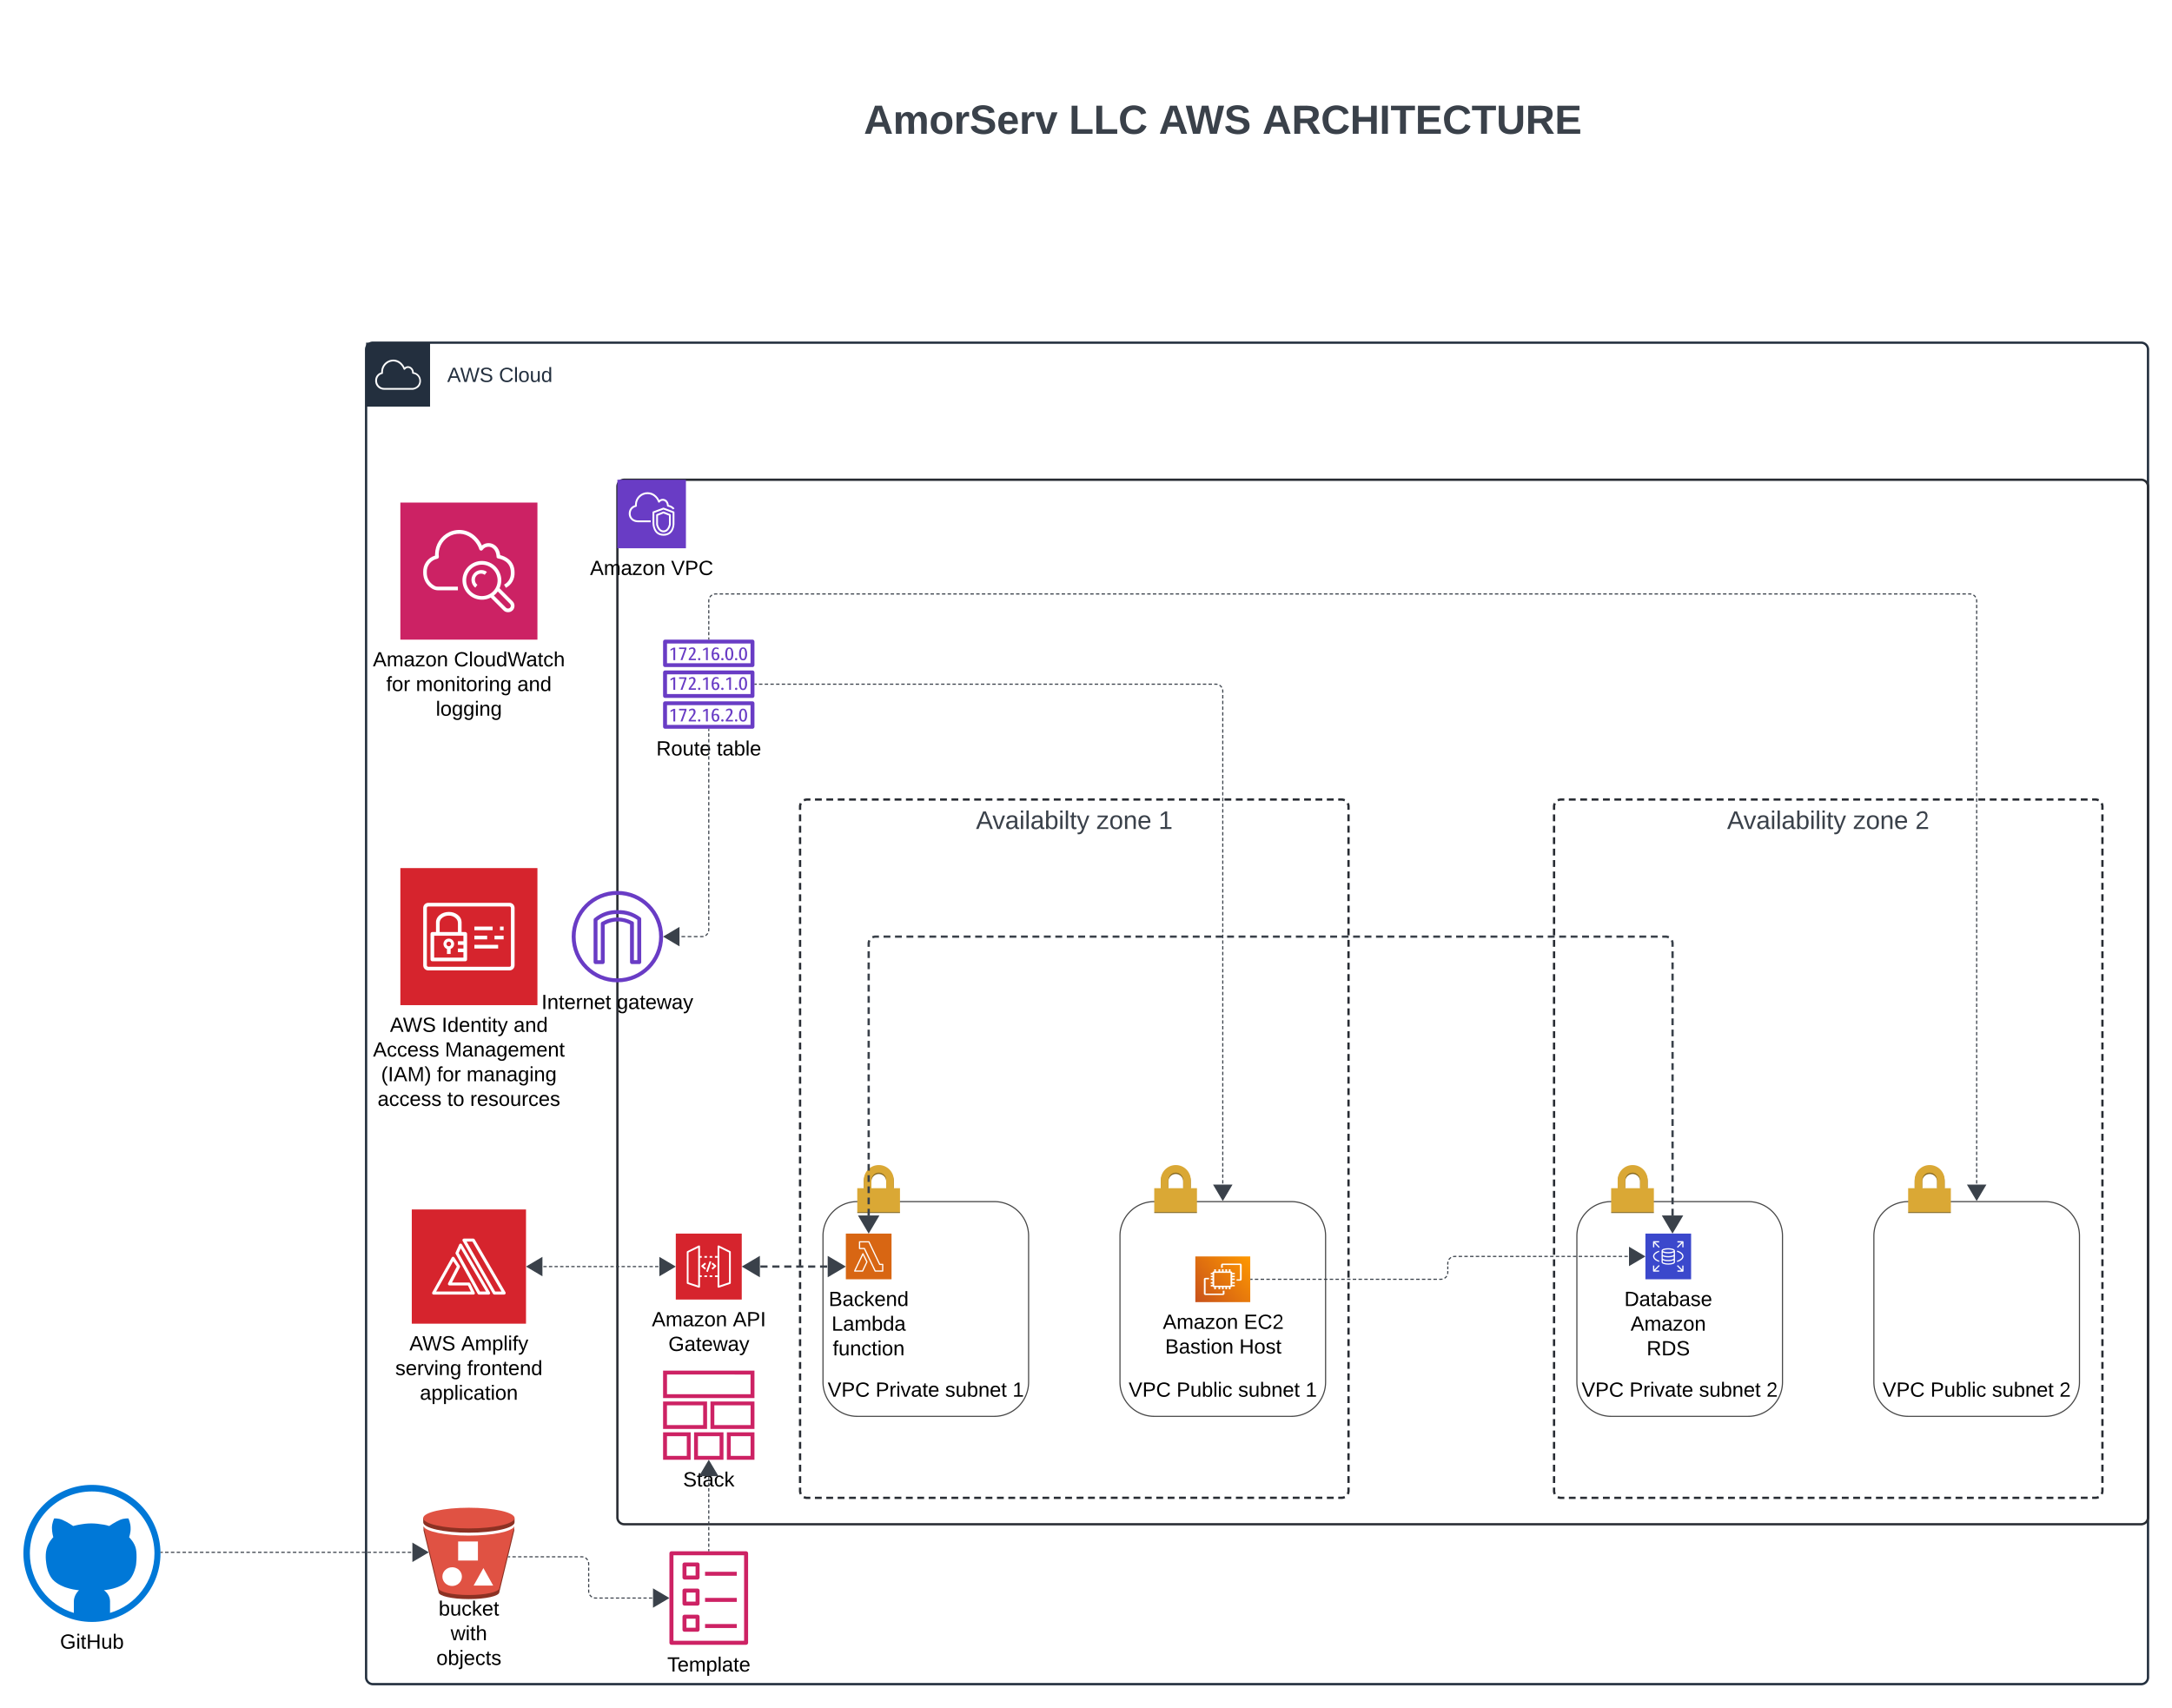 <svg xmlns="http://www.w3.org/2000/svg" xmlns:xlink="http://www.w3.org/1999/xlink" xmlns:lucid="lucid" width="1901.5" height="1495.46"><g transform="translate(1740.5 1080)" lucid:page-tab-id="0_0"><path d="M-2000-1500H500V500h-2500z" fill="#fff"/><path d="M-1420-774a6 6 0 0 1 6-6H134a6 6 0 0 1 6 6V388.46a6 6 0 0 1-6 6h-1548a6 6 0 0 1-6-6z" stroke="#232f3e" stroke-width="2" fill="#fff" fill-opacity="0"/><path d="M-1420-780h56v56h-56v-56z" stroke="#fff" stroke-opacity="0" fill="#232f3e"/><path d="M-1379.12-738.78h-25c-4.13.05-7.57-3.1-7.9-7.2v-.64c-.15-3.4 1.97-6.38 5.25-7.36v-.66c.12-4.22 2.44-7.75 6.24-9.57 4.13-1.86 8.73-.96 11.8 2.3 1.1 1.1 1.85 2.2 2.45 3.6 1.2-1 2.72-1.32 4.24-.9 2.24.8 3.68 2.74 3.76 5.1 3.68.65 6.32 3.8 6.28 7.56 0 7.07-7.04 7.73-7.12 7.76zm-26.7-13.88c-2.83.6-4.75 3.14-4.6 6.04v.53c.3 3.33 3.1 5.84 6.4 5.76h24.98c3.04-.3 5.4-2.64 5.68-5.7.28-3.43-2.24-6.5-5.68-6.78-.44-.05-.72-.44-.64-.87.08-1.83-1-3.44-2.72-4.13-1.32-.37-2.64.13-3.44 1.24-.2.25-.44.38-.76.33-.28-.05-.48-.24-.6-.5-.6-1.6-1.4-2.85-2.6-4.04-2.68-2.8-6.6-3.6-10.13-2-3.24 1.6-5.2 4.63-5.32 8.24-.04.4-.04.74 0 1.14.04.4-.2.76-.6.84z" stroke="#fff" stroke-opacity="0" fill="#fff"/><use xlink:href="#a" transform="matrix(1,0,0,1,-1349,-760) translate(0 14.4)"/><use xlink:href="#b" transform="matrix(1,0,0,1,-1349,-760) translate(45.3 14.4)"/><path d="M-1200-654a6 6 0 0 1 6-6H134a6 6 0 0 1 6 6v902.46a6 6 0 0 1-6 6h-1328a6 6 0 0 1-6-6z" stroke="#282c33" stroke-width="2" fill-opacity="0"/><path d="M-1040-374a6 6 0 0 1 6-6h468a6 6 0 0 1 6 6v599.37a6 6 0 0 1-6 6h-468a6 6 0 0 1-6-6z" fill-opacity="0"/><path d="M-1036.72-379.35l.87-.36.9-.23.95-.07h3m3.97 0h5.98m3.98 0h5.97m4 0h5.96m3.98 0h5.98m3.98 0h5.97m4 0h5.96m4 0h5.96m3.97 0h5.98m3.98 0h5.97m4 0h5.96m4 0h5.96m3.98 0h5.98m3.98 0h5.97m4 0h5.96m3.97 0h5.98m3.98 0h5.98m4 0h5.96m4 0h5.96m3.98 0h5.98m3.98 0h5.98m3.98 0h5.97m3.98 0h5.97m3.98 0h5.98m4 0h5.97m3.98 0h5.97m4 0h5.96m3.98 0h5.98m3.98 0h5.98m3.98 0h5.97m4 0h5.96m4 0h5.97m3.98 0h5.98m3.98 0h5.98m4 0h5.96m3.98 0h5.98m3.98 0h5.98m3.98 0h5.97m4 0h5.97m3.98 0h5.98m3.98 0h6m3.97 0h5.97m4 0h5.96m3.98 0h5.98m3.98 0h5.98m3.98 0h5.97m3.98 0h5.98m3.98 0h3l.94.07.9.22.88.35m2.63 2.63l.36.87.23.9.07.95v3m0 4v6m0 3.98v6m0 4v5.98m0 4v6m0 4v5.98m0 4v6m0 4v5.98m0 4v6m0 4v5.98m0 4v6m0 4v5.98m0 4v6m0 4v5.98m0 4v6m0 4v5.98m0 4v6m0 3.98v6m0 4v6m0 3.98v6m0 4v6m0 3.98v6m0 4v6m0 3.98v6m0 4v6m0 3.98v6m0 4v5.98m0 4v6m0 4v5.98m0 4v6m0 4v5.98m0 4v6m0 4v5.98m0 4v6m0 4v5.98m0 4v6m0 4v5.98m0 4v6m0 3.98v6m0 4v6m0 3.98v6m0 4v6m0 3.98v6m0 4v6m0 3.98v6m0 4v5.98m0 4v6m0 4v5.98m0 4v6m0 4v5.98m0 4v6m0 4v5.98m0 4v6m0 4v5.98m0 4v6m0 4v5.98m0 4v6m0 4v5.98m0 4v6m0 3.98v6m0 4v3l-.07.93-.22.92-.35.88m-2.63 2.62l-.87.36-.9.22-.95.07h-3m-3.97 0h-5.98m-3.98 0h-5.97m-4 0h-5.96m-3.98 0h-5.98m-3.98 0h-5.97m-4 0h-5.96m-4 0h-5.96m-3.97 0h-5.98m-3.98 0h-5.97m-4 0h-5.96m-4 0h-5.96m-3.98 0h-5.98m-3.98 0h-5.97m-4 0h-5.96m-3.97 0h-5.98m-3.98 0h-5.98m-4 0h-5.96m-4 0h-5.96m-3.98 0h-5.98m-3.98 0h-5.98m-3.98 0h-5.97m-3.98 0h-5.97m-3.98 0H-798m-4 0h-5.97m-3.98 0h-5.97m-4 0h-5.96m-3.98 0h-5.98m-3.98 0h-5.98m-3.98 0h-5.97m-4 0h-5.96m-4 0h-5.97m-3.98 0h-5.98m-3.98 0h-5.98m-4 0h-5.96m-3.98 0h-5.98m-3.98 0h-5.98m-3.98 0h-5.97m-4 0h-5.97m-3.98 0h-5.98m-3.98 0h-6m-3.97 0h-5.97m-4 0h-5.96m-3.98 0h-5.98m-3.98 0h-5.98m-3.98 0h-5.97m-3.98 0h-5.98m-3.98 0h-3l-.94-.07-.9-.22-.88-.36m-2.63-2.63l-.36-.88-.23-.9-.07-.95v-3m0-4v-6m0-3.98v-6m0-4v-6m0-4v-5.98m0-4v-6m0-4v-5.98m0-4v-6m0-4v-5.98m0-4v-6m0-4v-5.98m0-4v-6m0-4v-5.98m0-4v-6m0-3.98v-6m0-4v-6m0-3.98v-6m0-4v-6m0-3.98v-6m0-4v-6m0-3.98v-6m0-4v-6m0-3.98v-6m0-4v-5.98m0-4v-6m0-4v-5.98m0-4v-6m0-4v-5.98m0-4v-6m0-4v-5.98m0-4v-6m0-4v-5.98m0-4v-6m0-4v-5.98m0-4v-6m0-3.98v-6m0-4v-6m0-3.98v-6m0-4v-6m0-3.98v-6m0-4v-6m0-3.98v-6m0-4v-6m0-3.98v-6m0-4v-5.98m0-4v-6m0-4v-5.98m0-4v-6m0-4v-5.98m0-4v-6m0-4v-5.98m0-4v-6m0-4v-5.98m0-4v-6m0-4v-5.98m0-4v-6m0-4v-5.98m0-4v-6m0-3.98v-6m0-4v-6m0-3.98v-3l.07-.94.22-.9.35-.88" stroke="#282c33" stroke-width="2" fill="none"/><use xlink:href="#c" transform="matrix(1,0,0,1,-1032,-372) translate(145.92 17.778)"/><use xlink:href="#d" transform="matrix(1,0,0,1,-1032,-372) translate(251.414 17.778)"/><use xlink:href="#e" transform="matrix(1,0,0,1,-1032,-372) translate(305.735 17.778)"/><path d="M-380-374a6 6 0 0 1 6-6H94a6 6 0 0 1 6 6v599.37a6 6 0 0 1-6 6h-468a6 6 0 0 1-6-6z" fill-opacity="0"/><path d="M-376.72-379.35l.87-.36.9-.23.95-.07h3m3.97 0h5.97m4 0h5.96m4 0h5.96m3.98 0h5.98m3.98 0h5.97m4 0h5.96m3.98 0h6m3.97 0h5.98m3.98 0h5.97m4 0h5.96m4 0h5.96m3.98 0h5.98m3.98 0h5.97m4 0h5.96m3.97 0h5.98m3.98 0h5.98m4 0h5.96m4 0h5.96m3.98 0h5.98m3.98 0h5.98m3.98 0h5.97m3.98 0h5.97m3.98 0h5.98m4 0h5.97m3.98 0h5.97m4 0h5.96m3.98 0h5.98m3.98 0h5.98m3.98 0h5.97m4 0h5.96m4 0h5.97m3.98 0h5.98m3.98 0h5.98m4 0h5.96m3.98 0h5.98m3.98 0h5.97m4 0h5.96m4 0h5.97m3.98 0h5.98m3.98 0h5.98m4 0h5.96m4 0h5.96m3.98 0h5.98m3.98 0h5.97m4 0h5.97m4 0h5.96m3.98 0h3l.94.07.9.22.88.35m2.63 2.63l.36.87.23.9.07.95v3m0 4v6m0 3.98v6m0 4v5.98m0 4v6m0 4v5.98m0 4v6m0 4v5.98m0 4v6m0 4v5.98m0 4v6m0 4v5.98m0 4v6m0 4v5.98m0 4v6m0 4v5.98m0 4v6m0 3.98v6m0 4v6m0 3.98v6m0 4v6m0 3.98v6m0 4v6m0 3.98v6m0 4v6m0 3.98v6m0 4v5.98m0 4v6m0 4v5.98m0 4v6m0 4v5.98m0 4v6m0 4v5.98m0 4v6m0 4v5.98m0 4v6m0 4v5.98m0 4v6m0 3.98v6m0 4v6m0 3.98v6m0 4v6m0 3.98v6m0 4v6m0 3.98v6m0 4v5.98m0 4v6m0 4v5.98m0 4v6m0 4v5.98m0 4v6m0 4v5.98m0 4v6m0 4v5.98m0 4v6m0 4v5.98m0 4v6m0 4v5.98m0 4v6m0 3.98v6m0 4v3l-.07.93-.22.92-.35.88m-2.63 2.62l-.87.36-.9.22-.95.07h-3m-3.97 0h-5.97m-4 0H71.1m-3.98 0h-5.98m-3.98 0h-5.98m-3.98 0h-5.97m-4 0h-5.96m-3.98 0h-6m-3.97 0h-5.98m-3.98 0H1.4m-4 0h-5.96m-3.98 0h-5.98m-3.98 0h-5.98m-3.98 0h-5.97m-4 0h-5.96m-3.97 0h-5.98m-3.98 0h-5.98m-4 0h-5.96m-4 0h-5.96m-3.98 0h-5.98m-3.98 0h-5.98m-3.98 0h-5.97m-3.98 0h-5.97m-3.98 0H-138m-4 0h-5.97m-3.98 0h-5.97m-4 0h-5.96m-3.98 0h-5.98m-3.98 0h-5.98m-3.98 0h-5.97m-4 0h-5.96m-4 0h-5.97m-3.98 0h-5.98m-3.98 0h-5.98m-4 0h-5.96m-3.98 0h-5.98m-3.98 0h-5.97m-4 0h-5.96m-4 0h-5.97m-3.98 0h-5.98m-3.98 0h-6m-3.97 0h-5.97m-4 0h-5.96m-3.98 0h-5.98m-3.98 0h-5.98m-3.98 0h-5.97m-4 0H-367m-3.98 0h-3l-.94-.07-.9-.22-.88-.36m-2.63-2.63l-.36-.88-.23-.9-.07-.95v-3m0-4v-6m0-3.98v-6m0-4v-6m0-4v-5.98m0-4v-6m0-4v-5.98m0-4v-6m0-4v-5.98m0-4v-6m0-4v-5.98m0-4v-6m0-4v-5.98m0-4v-6m0-3.98v-6m0-4v-6m0-3.98v-6m0-4v-6m0-3.98v-6m0-4v-6m0-3.98v-6m0-4v-6m0-3.98v-6m0-4v-5.98m0-4v-6m0-4v-5.98m0-4v-6m0-4v-5.98m0-4v-6m0-4v-5.98m0-4v-6m0-4v-5.98m0-4v-6m0-4v-5.98m0-4v-6m0-3.98v-6m0-4v-6m0-3.98v-6m0-4v-6m0-3.98v-6m0-4v-6m0-3.98v-6m0-4v-6m0-3.98v-6m0-4v-5.98m0-4v-6m0-4v-5.98m0-4v-6m0-4v-5.98m0-4v-6m0-4v-5.98m0-4v-6m0-4v-5.98m0-4v-6m0-4v-5.98m0-4v-6m0-4v-5.98m0-4v-6m0-3.98v-6m0-4v-6m0-3.98v-3l.07-.94.22-.9.35-.88" stroke="#282c33" stroke-width="2" fill="none"/><use xlink:href="#f" transform="matrix(1,0,0,1,-372,-372) translate(143.481 17.778)"/><use xlink:href="#d" transform="matrix(1,0,0,1,-372,-372) translate(253.852 17.778)"/><use xlink:href="#g" transform="matrix(1,0,0,1,-372,-372) translate(308.173 17.778)"/><path d="M-100 2a30 30 0 0 1 30-30H50A30 30 0 0 1 80 2v128a30 30 0 0 1-30 30H-70a30 30 0 0 1-30-30z" stroke="#474747" fill-opacity="0"/><path d="M-38.03-39.76v-5.9c0-7.25-5.88-13.14-13.12-13.14-7.24 0-13.12 5.9-13.12 13.14v5.9h6.64v-5.9c0-3.58 2.9-6.5 6.48-6.5 3.57 0 6.48 2.92 6.48 6.5v5.9h6.64z" fill="#876a22"/><path d="M-38.02-39.74h5.42v20.83H-70v-20.84h5.72v-7.1c0-7.28 5.87-13.16 13.13-13.16 7.25 0 13.13 5.88 13.13 13.15v7.1zm-6.66 0v-7.1c0-3.58-2.88-6.5-6.47-6.5-3.6 0-6.47 2.92-6.47 6.5v7.1h12.94z" fill="#daa835"/><path d="M-70-18.9h37.4v.9H-70z" fill="#876a22"/><use xlink:href="#h" transform="matrix(1,0,0,1,-100,130) translate(7.575 12.8)"/><use xlink:href="#i" transform="matrix(1,0,0,1,-100,130) translate(49.525 12.8)"/><use xlink:href="#j" transform="matrix(1,0,0,1,-100,130) translate(103.425 12.8)"/><use xlink:href="#k" transform="matrix(1,0,0,1,-100,130) translate(162.425 12.8)"/><path d="M-360 2a30 30 0 0 1 30-30h120a30 30 0 0 1 30 30v128a30 30 0 0 1-30 30h-120a30 30 0 0 1-30-30z" stroke="#474747" fill-opacity="0"/><path d="M-298.03-39.76v-5.9c0-7.25-5.88-13.14-13.12-13.14-7.24 0-13.12 5.9-13.12 13.14v5.9h6.64v-5.9c0-3.58 2.9-6.5 6.48-6.5 3.57 0 6.48 2.92 6.48 6.5v5.9h6.64z" fill="#876a22"/><path d="M-298.02-39.74h5.42v20.83H-330v-20.84h5.72v-7.1c0-7.28 5.87-13.16 13.13-13.16 7.25 0 13.13 5.88 13.13 13.15v7.1zm-6.66 0v-7.1c0-3.58-2.88-6.5-6.47-6.5-3.6 0-6.47 2.92-6.47 6.5v7.1h12.94z" fill="#daa835"/><path d="M-330-18.9h37.4v.9H-330z" fill="#876a22"/><use xlink:href="#h" transform="matrix(1,0,0,1,-360,130) translate(4.075 12.8)"/><use xlink:href="#l" transform="matrix(1,0,0,1,-360,130) translate(46.025 12.8)"/><use xlink:href="#j" transform="matrix(1,0,0,1,-360,130) translate(106.925 12.8)"/><use xlink:href="#k" transform="matrix(1,0,0,1,-360,130) translate(165.925 12.8)"/><path d="M-1020 2a30 30 0 0 1 30-30h120a30 30 0 0 1 30 30v128a30 30 0 0 1-30 30h-120a30 30 0 0 1-30-30z" stroke="#474747" fill-opacity="0"/><path d="M-958.03-39.76v-5.9c0-7.25-5.88-13.14-13.12-13.14-7.24 0-13.12 5.9-13.12 13.14v5.9h6.64v-5.9c0-3.58 2.9-6.5 6.48-6.5 3.57 0 6.48 2.92 6.48 6.5v5.9h6.64z" fill="#876a22"/><path d="M-958.02-39.74h5.42v20.83H-990v-20.84h5.72v-7.1c0-7.28 5.87-13.16 13.13-13.16 7.25 0 13.13 5.88 13.13 13.15v7.1zm-6.66 0v-7.1c0-3.58-2.88-6.5-6.47-6.5-3.6 0-6.47 2.92-6.47 6.5v7.1h12.94z" fill="#daa835"/><path d="M-990-18.9h37.4v.9H-990z" fill="#876a22"/><use xlink:href="#h" transform="matrix(1,0,0,1,-1020,130) translate(4.075 12.8)"/><use xlink:href="#l" transform="matrix(1,0,0,1,-1020,130) translate(46.025 12.8)"/><use xlink:href="#j" transform="matrix(1,0,0,1,-1020,130) translate(106.925 12.8)"/><use xlink:href="#m" transform="matrix(1,0,0,1,-1020,130) translate(165.925 12.8)"/><path d="M-760 2a30 30 0 0 1 30-30h120a30 30 0 0 1 30 30v128a30 30 0 0 1-30 30h-120a30 30 0 0 1-30-30z" stroke="#474747" fill-opacity="0"/><path d="M-698.03-39.76v-5.9c0-7.25-5.88-13.14-13.12-13.14-7.24 0-13.12 5.9-13.12 13.14v5.9h6.64v-5.9c0-3.58 2.9-6.5 6.48-6.5 3.57 0 6.48 2.92 6.48 6.5v5.9h6.64z" fill="#876a22"/><path d="M-698.02-39.74h5.42v20.83H-730v-20.84h5.72v-7.1c0-7.28 5.87-13.16 13.13-13.16 7.25 0 13.13 5.88 13.13 13.15v7.1zm-6.66 0v-7.1c0-3.58-2.88-6.5-6.47-6.5-3.6 0-6.47 2.92-6.47 6.5v7.1h12.94z" fill="#daa835"/><path d="M-730-18.9h37.4v.9H-730z" fill="#876a22"/><use xlink:href="#h" transform="matrix(1,0,0,1,-760,130) translate(7.575 12.8)"/><use xlink:href="#i" transform="matrix(1,0,0,1,-760,130) translate(49.525 12.8)"/><use xlink:href="#j" transform="matrix(1,0,0,1,-760,130) translate(103.425 12.8)"/><use xlink:href="#m" transform="matrix(1,0,0,1,-760,130) translate(162.425 12.8)"/><path d="M-1380-21.13h100v100h-100v-100z" stroke="#fff" stroke-opacity="0" fill="#d6242d"/><path d="M-1326.13 53.4h-34.76c-.74 0-1.34-.6-1.34-1.37 0-.23.04-.43.2-.63l17.03-30.43c.2-.43.63-.7 1.08-.7.48 0 .9.2 1.16.6l4.8 7.35c.25.4.3.9.07 1.33l-6.92 13.3h14.83c.53 0 .98.3 1.2.77l3.86 8c.23.44.2.9-.07 1.34-.3.33-.68.46-1.13.43zm-32.55-2.7h30.4l-2.57-5.33h-16.18c-.5 0-.9-.23-1.16-.63-.22-.43-.22-.92 0-1.32l7.6-14.54-3.17-4.67zM-1312.74 53.4h-8.38c-.52 0-.94-.27-1.18-.7l-19.3-35c-.22-.37-.22-.8 0-1.17l3.12-6.98c.2-.5.64-.76 1.12-.8.52-.04.97.22 1.25.67l24.5 42.02c.37.67.16 1.47-.48 1.83-.2.13-.42.18-.66.18zm-7.62-2.68h5.34l-22.1-37.8-1.85 4.06zM-1299.1 53.38h-8.63c-.5 0-.9-.25-1.18-.7l-26.57-46.3c-.27-.45-.27-.93 0-1.33.22-.44.64-.68 1.13-.68h8.2c.48 0 .9.24 1.16.63l27.02 46.37c.38.64.15 1.47-.5 1.8-.18.16-.4.2-.63.2zm-7.88-2.65h5.54L-1326.9 7h-5.1z" stroke="#fff" stroke-opacity="0" fill="#fff"/><use xlink:href="#n" transform="matrix(1,0,0,1,-1410,87.873) translate(27.925 14.4)"/><use xlink:href="#o" transform="matrix(1,0,0,1,-1410,87.873) translate(73.225 14.4)"/><use xlink:href="#p" transform="matrix(1,0,0,1,-1410,87.873) translate(15.575 36)"/><use xlink:href="#q" transform="matrix(1,0,0,1,-1410,87.873) translate(78.475 36)"/><use xlink:href="#r" transform="matrix(1,0,0,1,-1410,87.873) translate(37.075 57.6)"/><path d="M-1000 0h40v40h-40V0z" stroke="#fff" stroke-opacity="0" stroke-width="2" fill="#d86613"/><path d="M-967.73 33.33h-6.58c-.22 0-.4-.1-.48-.3l-9.3-19.43H-988c-.3 0-.54-.24-.54-.53V7.2c0-.3.24-.53.53-.53h8.2c.22 0 .4.1.48.3l9.26 19.43h2.33c.3 0 .53.24.53.53v5.87c0 .3-.23.53-.53.53zm-6.23-1.06h5.7v-4.8h-2.14c-.2 0-.38-.1-.47-.3l-9.26-19.44h-7.34v4.8h3.73c.22 0 .4.1.5.3z" stroke="#fff" stroke-opacity="0" stroke-width="2" fill="#fff"/><path d="M-985.35 33.33h-6.93c-.18 0-.35-.1-.46-.24-.1-.2-.1-.38-.02-.55l7.26-15.15c.08-.2.27-.3.47-.3.2 0 .4.1.48.3l3.47 7.13c.1.15.1.3 0 .47l-3.78 8c-.07.2-.26.33-.5.33zm-6.08-1.07h5.75l3.53-7.45-2.87-5.95z" stroke="#fff" stroke-opacity="0" stroke-width="2" fill="#fff"/><use xlink:href="#s" transform="matrix(1,0,0,1,-1030,49) translate(15 14.4)"/><use xlink:href="#t" transform="matrix(1,0,0,1,-1030,49) translate(17.525 36)"/><use xlink:href="#u" transform="matrix(1,0,0,1,-1030,49) translate(18.525 57.6)"/><path d="M-300 0h40v40h-40V0z" stroke="#fff" stroke-opacity="0" stroke-width="2" fill="#3b48cc"/><path d="M-274.16 15.05c0-1.54-3.03-2.26-5.86-2.26-2.84 0-5.87.7-5.87 2.25 0 .1.02.15.03.24v9.6c-.02 1.62 3.02 2.3 5.87 2.3 2.86 0 5.87-.7 5.87-2.25v-9.9zm-5.85-1.2c3.1 0 4.8.86 4.8 1.2 0 .35-1.7 1.2-4.8 1.2-3.14 0-4.8-.84-4.8-1.2 0-.34 1.67-1.2 4.8-1.2zm4.8 11.1c0 .34-1.7 1.18-4.8 1.18-3.13 0-4.8-.84-4.8-1.18v-1.7c1.1.63 3 .92 4.8.92 1.77 0 3.64-.3 4.8-.9zm0-3.04c0 .36-1.7 1.2-4.8 1.2-3.14 0-4.8-.85-4.8-1.2V19.9c1.13.6 3 .9 4.8.9 1.8 0 3.66-.3 4.8-.9zm0-3.4c0 .36-1.7 1.22-4.8 1.22-3.14 0-4.8-.86-4.8-1.2v-2.08c1.14.6 3 .88 4.8.88 1.8 0 3.7-.3 4.8-.9zM-291.5 32.27h3.5v1.07h-4.8c-.3 0-.53-.24-.53-.54V28h1.06v3.5l4-3.98.75.75zM-266.67 28v4.8c0 .3-.23.54-.53.54h-4.8v-1.07h3.5l-3.93-3.95.76-.75 3.94 3.94V28zM-266.67 7.2V12h-1.06V8.5l-3.94 3.95-.76-.76 3.94-3.93h-3.5V6.67h4.8c.3 0 .53.24.53.54zM-287.52 11.73l-.74.75-4-4V12h-1.07V7.2c0-.3.23-.54.53-.54h4.8v1.07h-3.5zM-288.18 24.78c-3.26-1.17-5.13-2.97-5.13-4.9 0-1.96 1.86-3.75 5.12-4.92l.36 1c-2.76 1-4.42 2.45-4.42 3.9 0 1.46 1.66 2.9 4.42 3.92zM-272.12 24.9l-.34-1.02c2.96-1 4.73-2.5 4.73-4 0-1.53-1.77-3.03-4.73-4.04l.34-1c3.47 1.16 5.45 3 5.45 5.03 0 2.02-1.98 3.85-5.45 5.03z" stroke="#fff" stroke-opacity="0" stroke-width="2" fill="#fff"/><use xlink:href="#v" transform="matrix(1,0,0,1,-330,49) translate(11.525 14.4)"/><use xlink:href="#w" transform="matrix(1,0,0,1,-330,49) translate(17.025 36)"/><use xlink:href="#x" transform="matrix(1,0,0,1,-330,49) translate(31.05 57.6)"/><path d="M-1200-660h60v60h-60v-60z" stroke="#fff" stroke-opacity="0" fill="#693cc5"/><path d="M-1170.84-622.78h-11.2c-4.4 0-7.73-2.92-7.98-6.97v-.55c-.12-3.47 2.1-6.5 5.45-7.4v-.64c.12-6.04 5.08-10.82 11.13-10.72 2.96.05 5.52 1.16 7.6 3.3 1.08 1.1 1.88 2.2 2.53 3.6.9-.73 1.9-1.1 3.07-1.1 2.32 0 4.8 1.66 5.2 5.37 2.08.4 3.68 1.37 5.05 2.98l-1.24 1c-1.3-1.45-2.8-2.26-4.65-2.55-.4-.06-.68-.35-.68-.74-.2-3.08-2-4.45-3.68-4.45-1.12 0-2.08.5-2.72 1.4-.2.23-.48.36-.76.3-.34-.04-.53-.23-.65-.52-.57-1.63-1.37-2.9-2.6-4.12-1.77-1.8-3.9-2.75-6.45-2.83-5.13-.13-9.4 3.94-9.57 9.1 0 .38.04.73.08 1.12.05.38-.2.75-.6.86-1.8.44-4.87 1.84-4.87 6.04v.45c.2 3.2 2.84 5.46 6.4 5.46h11.2z" stroke="#fff" stroke-opacity="0" fill="#fff"/><path d="M-1159.65-611c-9.48 0-9.6-10.65-9.6-10.75v-9.75c0-.35.2-.64.52-.74l8.8-3.26c.2-.08.38-.08.57 0l8.8 3.26c.32.1.5.4.5.74v10.34c0 .1-.1 10.17-9.6 10.17zm-8-19.94v9.2c0 .36.1 9.15 8 9.15s8-8.22 8-8.56v-9.78l-8-2.97z" stroke="#fff" stroke-opacity="0" fill="#fff"/><path d="M-1159.65-613.98c-5.08 0-6.34-6.45-6.4-6.73V-629.16c0-.33.2-.6.5-.73l5.6-2.22c.2-.07.4-.07.6 0l5.6 2.22c.3.12.5.4.5.74V-620.7c-.06.27-1.3 6.72-6.4 6.72zm-4.8-6.96c.13.6 1.28 5.36 4.8 5.36 3.54 0 4.68-4.75 4.8-5.36v-7.65l-4.8-1.88-4.8 1.9z" stroke="#fff" stroke-opacity="0" fill="#fff"/><use xlink:href="#y" transform="matrix(1,0,0,1,-1230,-591) translate(6.05 14.4)"/><use xlink:href="#z" transform="matrix(1,0,0,1,-1230,-591) translate(77 14.4)"/><path d="M-1087.3 360h-65.4c-.98 0-1.74-.82-1.74-1.72v-78.43c0-.9.76-1.72 1.73-1.72h65.4c.98 0 1.74.82 1.74 1.72v78.43c0 .9-.76 1.72-1.73 1.72zm-63.62-3.52h61.84v-74.83h-61.84z" stroke="#fff" stroke-opacity="0" fill="#cd2264"/><path d="M-1129.8 302.85h-11.45c-.97 0-1.75-.78-1.75-1.75v-11.42c0-.97.78-1.74 1.75-1.74h11.45c.97 0 1.74.77 1.74 1.74v11.42c0 .97-.77 1.75-1.74 1.75zm-9.72-3.5h7.98v-7.92h-7.98zM-1129.8 325.7h-11.45c-.97 0-1.75-.77-1.75-1.74v-11.42c0-.97.78-1.75 1.75-1.75h11.45c.97 0 1.74.77 1.74 1.74v11.42c0 .97-.77 1.74-1.74 1.74zm-9.72-3.5h7.98v-7.92h-7.98zM-1129.8 348.57h-11.45c-.97 0-1.75-.77-1.75-1.74V335.4c0-.96.78-1.74 1.75-1.74h11.45c.97 0 1.74.78 1.74 1.75v11.43c0 .97-.77 1.74-1.74 1.74zm-9.72-3.5h7.98v-7.92h-7.98zM-1123.26 296.1h27.8v3.47h-27.8v-3.48zM-1123.26 318.96h27.8v3.48h-27.8v-3.48zM-1123.26 341.8h27.8v3.5h-27.8v-3.5z" stroke="#fff" stroke-opacity="0" fill="#cd2264"/><use xlink:href="#A" transform="matrix(1,0,0,1,-1184.437,369) translate(28.075 14.4)"/><path d="M-1080 144h-80v-24h80zm-76.56-3.38h73.12V123.4l-73.12-.02zM-1121.5 171.02h-38.5v-24.04h38.5zm-35.1-3.4h31.7v-17.25h-31.7zM-1135.85 198H-1160v-24h24.15zm-20.74-3.38h17.35v-17.25h-17.34zM-1107.13 198h-25.74v-24h25.74zm-22.34-3.38h18.94v-17.25h-18.94zM-1080 198h-24.15v-24h24.15zm-20.75-3.38h17.34v-17.25h-17.35zM-1080 171.02h-38.52v-24.04h38.52zm-35.13-3.4h31.74v-17.25h-31.73z" stroke="#fff" stroke-opacity="0" fill="#cd2264"/><path d="M-1158.4 121.78h76.58v74.43h-76.58V121.8z" stroke="#fff" stroke-opacity="0" stroke-width=".4" fill="#fff" fill-opacity="0"/><use xlink:href="#B" transform="matrix(1,0,0,1,-1190,207) translate(47.5 14.4)"/><path d="M-694.04 20h48.08v40h-48.08V20z" stroke="#000" stroke-opacity="0" fill="url(#C)"/><path d="M-677.5 45.64h14.28V34.36h-14.3v11.28zm15.77-11.28h2.25v1.26h-2.25v1.24h2.25v1.27h-2.25v1.24h2.25v1.26h-2.25v1.87h2.25v1.24h-2.25V45h2.25v1.25h-2.35c-.2.38-.63.63-1.16.63h-.22v1.87h-1.52v-1.87h-1.5v1.87h-1.5v-1.87h-1.5v1.87h-1.52v-1.87h-1.5v1.87h-1.5v-1.87h-2.26v1.87h-1.5v-1.87h-.25c-.53 0-.96-.25-1.16-.63h-1.6V45h1.5v-1.26h-1.5V42.5h1.5v-1.87h-1.5v-1.26h1.5v-1.24h-1.5v-1.27h1.5v-1.24h-1.5v-1.26h1.5v-.2c0-.57.56-1.04 1.26-1.04h.26v-1.87h1.48v1.87h2.25v-1.87h1.52v1.87h1.5v-1.87h1.5v1.87h1.5v-1.87h1.52v1.87h1.5v-1.87h1.5v1.87h.24c.7 0 1.27.47 1.27 1.05v.2zM-670 52.52h-15.05V40h3v-1.24h-3.1c-.76 0-1.4.5-1.4 1.13v12.7c0 .64.64 1.16 1.4 1.16h15.28c.76 0 1.36-.52 1.36-1.16v-2.58h-1.5v2.5zm16.54-25.12v12.7c0 .64-.63 1.14-1.4 1.14h-3.1V40h3V27.48H-670v2.5h-1.5V27.4c0-.64.6-1.16 1.37-1.16h15.28c.76 0 1.4.52 1.4 1.16z" stroke="#000" stroke-opacity="0" fill="#fff"/><use xlink:href="#y" transform="matrix(1,0,0,1,-724.043,69) translate(1.55 14.4)"/><use xlink:href="#D" transform="matrix(1,0,0,1,-724.043,69) translate(72.5 14.4)"/><use xlink:href="#E" transform="matrix(1,0,0,1,-724.043,69) translate(3.55 36)"/><use xlink:href="#F" transform="matrix(1,0,0,1,-724.043,69) translate(68.5 36)"/><path d="M-1148.87 0h57.74v57.75h-57.74V0z" stroke="#fff" stroke-opacity="0" fill="#d6242d"/><path d="M-1111.53 47.36c-.17 0-.3-.07-.45-.15-.2-.13-.32-.36-.32-.62V11.16c0-.26.14-.52.37-.67.23-.15.52-.15.76-.04l10.02 4.9v.02c.27.1.43.36.43.66v27.22c0 .37-.2.66-.53.77l-10 3.33h-.28zm.78-34.94v33.1l8.47-2.82V16.52zM-1128.47 47.36h-.25l-10-3.33c-.33-.1-.54-.44-.53-.77V16.04c0-.3.16-.55.43-.66l10-4.92c.26-.1.54-.1.78.03.24.14.36.4.36.66v35.42c0 .26-.1.48-.32.63-.14.12-.3.16-.47.16zm-9.24-4.62l8.46 2.8V12.43l-8.47 4.14z" stroke="#fff" stroke-opacity="0" fill="#fff"/><path d="M-1112.3 21.17h-2.3v-1.54h2.3zm-4.63 0h-2.3v-1.54h2.3zm-4.6 0h-2.32v-1.54h2.32zm-4.63 0h-2.3v-1.54h2.3zM-1112.3 38.1h-2.3v-1.53h2.3zm-4.63 0h-2.3v-1.53h2.3zm-4.6 0h-2.32v-1.53h2.32zm-4.63 0h-2.3v-1.53h2.3zM-1123.38 31.52l-2.9-2.47c-.32-.27-.36-.76-.08-1.1l.1-.07 2.87-2.47 1 1.18-2.2 1.9 2.2 1.9zM-1116.6 31.52l-1-1.17 2.2-1.86-2.22-1.9 1-1.2 2.9 2.47c.32.28.36.77.08 1.1-.03.02-.05.05-.1.07z" stroke="#fff" stroke-opacity="0" fill="#fff"/><path d="M-1122.27 33.14l3.07-9.05 1.46.5-3.07 9.04-1.47-.5z" stroke="#fff" stroke-opacity="0" stroke-width=".32" fill="#fff"/><use xlink:href="#y" transform="matrix(1,0,0,1,-1178.873,66.746) translate(9.025 14.4)"/><use xlink:href="#G" transform="matrix(1,0,0,1,-1178.873,66.746) translate(79.975 14.4)"/><use xlink:href="#H" transform="matrix(1,0,0,1,-1178.873,66.746) translate(23.525 36)"/><path d="M-1082.14 28.87h3.14m4.18 0h6.27m4.18 0h6.27m4.18 0h6.27m4.18 0h6.27m4.18 0h6.26m4.18 0h6.27m4.17 0h3.14" stroke="#3a414a" stroke-width="2" fill="none"/><path d="M-1089.16 28.87l12.9-7.63V36.5zM-1001.96 28.87l-12.92 7.64V21.25z" stroke="#3a414a" stroke-width="2" fill="#3a414a"/><path d="M-980-9v-2.93m0-3.92v-5.88m0-3.92v-5.88m0-3.92v-5.88m0-3.92v-5.88m0-3.92v-5.88m0-3.92v-5.88m0-3.92v-5.88m0-3.92v-5.88m0-3.92v-5.9m0-3.9v-5.9m0-3.9v-5.9m0-3.9v-5.9m0-3.9v-5.9m0-3.9v-5.9m0-3.9v-5.9m0-3.9v-5.9m0-3.9v-5.9m0-3.9v-5.9m0-3.9v-5.9m0-3.9v-5.9m0-3.9v-5.9m0-3.9v-5.9m0-3.9v-5.9m0-3.9v-5.9m0-3.9V-254l.07-.94.22-.9.35-.88m2.63-2.63l.87-.36.9-.23.95-.07h3m4.02 0h6m4.02 0h6.02m4 0h6.02m4 0h6.03m4.02 0h6m4.02 0h6.02m4 0h6.02m4 0h6.03m4.02 0h6m4.02 0h6.02m4 0h6.02m4 0h6.03m4.02 0h6m4.02 0h6.02m4 0h6.02m4 0h6.03m4.02 0h6m4.02 0h6.02m4 0h6.02m4 0h6.03m4.02 0h6m4.02 0h6.02m4 0h6.02m4 0h6.03m4.02 0h6m4.02 0h6.02m4 0h6.02m4 0h6.03m4.02 0h6m4.02 0h6.02m4 0h6.02m4 0h6.03m4.02 0h6m4.02 0h6.02m4 0h6.02m4 0h6.03m4.02 0h6m4.02 0h6.02m4 0h6.02m4 0h6.03m4.02 0h6m4.02 0h6.02m4 0h6.02m4 0h6.02m4 0h6.03m4 0h6.02m4.02 0h6m4.02 0h6m4 0h6.03m4 0h6.02m4 0h6.03m4 0h6.03m4 0h6.03m4 0h6.03m4 0h6.02m4 0h6.02m4.02 0h6m4.02 0h6m4.02 0h6.02m4 0h6.02m4 0h6.03m4 0h6.03m4 0h6.02m4 0h6.02m4 0h6.03m4 0h6.02m4 0h6.03m4 0h6.02m4 0h3.02l.94.07.92.22.87.35m2.62 2.63l.36.87.22.9.07.95v2.94m0 3.92v5.88m0 3.92v5.88m0 3.92v5.88m0 3.92v5.88m0 3.92v5.88m0 3.92v5.88m0 3.92v5.88m0 3.92v5.88m0 3.92v5.88m0 3.92v5.88m0 3.92v5.88m0 3.92v5.88m0 3.92v5.88m0 3.92v5.88m0 3.92v5.88m0 3.92v5.9m0 3.9v5.9m0 3.9v5.9m0 3.9v5.9m0 3.9v5.9m0 3.9v5.9m0 3.9v5.9m0 3.9v5.9m0 3.9v5.9m0 3.9v2.95" stroke="#3a414a" stroke-width="2" fill="none"/><path d="M-980-1.96l-7.64-12.92h15.28zM-276.28-1.96l-7.63-12.92h15.26z" stroke="#3a414a" stroke-width="2" fill="#3a414a"/><path d="M-645.46 40h1.52m2 0h3.04m2.02 0h3.03m2 0h3.04m2 0h3.03m2.02 0h3.03m2.02 0h3.03m2 0h3.04m2.02 0h3m2.03 0h3.03m2.02 0h3.02m2.02 0h3.03m2.02 0h3.02m2 0h3.04m2.02 0h3.02m2.02 0h3.03m2.02 0h3.02m2.02 0h3.02m2.02 0h3.02m2.02 0h3.03m2.02 0h3.03m2.02 0h3.03m2 0h3.04m2.02 0h3.03m2 0h3.03m2.02 0h3.03m2 0h3.04m2.02 0h3.03m2 0h3.04m2.03 0h3.03m2 0h3.04m2.02 0h3.02m2.02 0h3.03m2 0h1.52l.94-.07.46-.1m1.73-.73l.4-.25.7-.6.63-.72.24-.4m.72-1.73l.1-.46.08-.94v-1.2m0-1.6v-2.4m0-1.6V26l.08-.94.1-.46m.72-1.73l.25-.4.6-.7.73-.62.4-.25m1.73-.72l.45-.1.94-.08h1.5m2 0h3m2 0h3m2 0h3m2 0h3.02m2 0h3m2 0h3m2 0h3m2 0h3m2 0h3m2 0h3m2.02 0h3m2 0h3m2 0h3m2 0h3m2 0h3m2 0h3m2.02 0h3m2 0h3m2 0h3m2 0h3m2 0h3m2 0h3.02m2 0h3m2 0h3m2 0h3m2 0h3m2 0h3m2 0h3m2.02 0h3m2 0h3m2 0h3m2 0h1.5" stroke="#3a414a" fill="none"/><path d="M-645.44 40.48h-.52v-.95h.52z" stroke="#3a414a" stroke-width=".05" fill="#3a414a"/><path d="M-300.98 20l-12.9 7.64V12.36z" stroke="#3a414a" fill="#3a414a"/><path d="M-1390-320h120v120h-120v-120z" stroke="#fff" stroke-opacity="0" fill="#d6242d"/><path d="M-1294.48-289.6h-71.04c-2.48 0-4.48 2-4.48 4.5v50.2c0 2.5 2 4.5 4.48 4.5h71.04c2.48 0 4.48-2 4.48-4.5v-50.2c0-2.5-2-4.5-4.48-4.5zm1.28 54.7c0 .7-.56 1.3-1.28 1.3h-71.04c-.72 0-1.28-.6-1.28-1.3v-50.2c0-.7.56-1.3 1.28-1.3h71.04c.72 0 1.28.6 1.28 1.3z" stroke="#fff" stroke-opacity="0" fill="#fff"/><path d="M-1325.2-268.8h16v3.2h-16v-3.2zM-1302.8-268.8h3.2v3.2h-3.2v-3.2zM-1332.08-263.5c-.3-.35-.67-.52-1.12-.52h-22.4v-8c.03-1.85.86-3.45 2.4-4.53 1.7-1.3 3.5-1.85 5.6-1.85 2.18-.05 4.06.64 5.76 2.03 1.4 1.08 2.18 2.6 2.24 4.36v7.98h3.2v-8.64c-.06-2.63-1.25-4.84-3.4-6.4-2.33-1.76-4.86-2.58-7.8-2.54-6.18 0-11.2 4.02-11.2 8.94v8.64h-3.2c-.9 0-1.6.74-1.6 1.6V-240c0 .87.7 1.6 1.6 1.6h28.8c.9 0 1.6-.73 1.6-1.6v-22.42c0-.43-.16-.78-.45-1.08zm-2.72 7.52h-4.8v3.2h4.8v3.2h-4.8v3.2h4.8v4.78h-25.6v-19.18h25.6z" stroke="#fff" stroke-opacity="0" fill="#fff"/><path d="M-1347.6-258.3c-2 .03-3.7 1.2-4.38 3.1-.9 2.4.35 5.1 2.78 6v4.4h3.2v-4.4c1.88-.7 3.06-2.38 3.07-4.38 0-2.6-2.08-4.7-4.67-4.7zm0 6.73c-1.12 0-2.03-.9-2.03-2.02 0-1.13.9-2.03 2.03-2.03 1.12 0 2.04.9 2.04 2.04 0 1.13-.92 2.03-2.04 2.03zM-1325.2-260.8h11.2v3.2h-11.2v-3.2zM-1307.6-260.8h8v3.2h-8v-3.2zM-1325.2-252.8h20.8v3.2h-20.8v-3.2z" stroke="#fff" stroke-opacity="0" fill="#fff"/><use xlink:href="#n" transform="matrix(1,0,0,1,-1420,-191) translate(20.875 14.4)"/><use xlink:href="#I" transform="matrix(1,0,0,1,-1420,-191) translate(66.175 14.4)"/><use xlink:href="#J" transform="matrix(1,0,0,1,-1420,-191) translate(129.125 14.4)"/><use xlink:href="#K" transform="matrix(1,0,0,1,-1420,-191) translate(6.05 36)"/><use xlink:href="#L" transform="matrix(1,0,0,1,-1420,-191) translate(69.05 36)"/><use xlink:href="#M" transform="matrix(1,0,0,1,-1420,-191) translate(13.15 57.6)"/><use xlink:href="#N" transform="matrix(1,0,0,1,-1420,-191) translate(62 57.6)"/><use xlink:href="#O" transform="matrix(1,0,0,1,-1420,-191) translate(87.95 57.6)"/><use xlink:href="#P" transform="matrix(1,0,0,1,-1420,-191) translate(10.05 79.2)"/><use xlink:href="#Q" transform="matrix(1,0,0,1,-1420,-191) translate(71.05 79.2)"/><use xlink:href="#R" transform="matrix(1,0,0,1,-1420,-191) translate(91.05 79.2)"/><path d="M-1390-640h120v120h-120v-120z" stroke="#fff" stroke-opacity="0" fill="#cc2264"/><path d="M-1339.62-563.2h-17.6c-1.84-.05-3.44-.53-5.04-1.48-5.04-3.12-7.84-8.3-7.76-14.27-.32-6.8 3.92-12.73 10.4-14.63v-1.27c.24-8.5 4.8-15.7 12.56-19.34 8.24-3.63 17.37-1.84 23.6 4.7 2.17 2.18 3.6 4.3 4.8 7.04 1.77-1.37 3.7-2.06 5.93-2.06 4.32 0 9.28 3.28 10.16 10.52 4.08 1 12.56 4.33 12.56 15.2.23 5.72-2.57 10.74-7.6 13.43l-1.6-2.8c4-2.16 6.15-6.13 5.9-10.62 0-9.4-7.75-11.72-11.2-12.3-.4-.1-.8-.3-1.03-.68-.24-.32-.32-.75-.24-1.17-.48-5.8-3.84-8.4-7.04-8.4-2.17.05-3.93 1-5.2 2.75-.33.47-.9.7-1.53.63-.56-.1-1.04-.47-1.28-1.05-1.05-3.23-2.65-5.76-4.98-8.2-5.36-5.5-13.04-7.02-20.08-3.96-6.4 3.12-10.32 9.14-10.56 16.28 0 .8.08 1.48.16 2.22.08.84-.48 1.63-1.28 1.8-5.68 1.15-9.6 6.17-9.28 11.93-.16 4.87 2.16 9.04 6.32 11.52 1.04.7 2.08 1 3.28 1h17.6z" stroke="#fff" stroke-opacity="0" fill="#fff"/><path d="M-1291.77-553.6l-11.38-11.4c2.18-4.86 2.05-9.9-.37-14.64-4.28-8.35-14.53-11.68-22.86-7.37-8.33 4.26-11.66 14.5-7.38 22.8 4.28 8.35 14.48 11.67 22.86 7.4l11.2 11.18c1.1 1.13 2.42 1.62 3.97 1.62 1.55 0 2.9-.5 4-1.62h.05c2.14-2.24 2.14-5.8-.1-8zm-26.87-4.54c-7.6 0-13.75-6.15-13.75-13.74 0-7.6 6.16-13.74 13.76-13.74s13.76 6.15 13.76 13.74c0 7.6-6.15 13.74-13.76 13.74zm24.64 10.24c-.96.9-2.5.9-3.46 0l-10.66-10.7c1.37-1.07 2.4-2.14 3.42-3.58l10.7 10.82c.95.94.95 2.47 0 3.46z" stroke="#fff" stroke-opacity="0" fill="#fff"/><path d="M-1314.24-579.3l-1.9 2.56c-1.2-.88-2.53-1.2-4-1-2.94.43-4.98 3.18-4.54 6.12.2 1.5.9 2.73 2.13 3.62l-1.85 2.5c-3.76-2.9-4.47-8.3-1.57-12.05 2.82-3.67 8.02-4.46 11.8-1.76z" stroke="#fff" stroke-opacity="0" fill="#fff"/><use xlink:href="#y" transform="matrix(1,0,0,1,-1420,-511) translate(5.925 14.4)"/><use xlink:href="#S" transform="matrix(1,0,0,1,-1420,-511) translate(76.875 14.4)"/><use xlink:href="#N" transform="matrix(1,0,0,1,-1420,-511) translate(17.625 36)"/><use xlink:href="#T" transform="matrix(1,0,0,1,-1420,-511) translate(43.575 36)"/><use xlink:href="#J" transform="matrix(1,0,0,1,-1420,-511) translate(132.375 36)"/><use xlink:href="#U" transform="matrix(1,0,0,1,-1420,-511) translate(61.05 57.6)"/><path d="M-1155.75 28.87h-1.46m-1.97 0h-2.93m-1.96 0h-2.93m-1.95 0h-2.94m-1.94 0h-2.94m-1.95 0h-2.94m-1.95 0h-2.94m-1.96 0h-2.93m-1.96 0h-2.94m-1.96 0h-2.93m-1.96 0h-2.92m-1.96 0h-2.93m-1.97 0H-1215.9m-1.96 0h-2.94m-1.95 0h-2.93m-1.96 0h-2.94m-1.95 0h-2.94m-1.95 0h-2.94m-1.95 0h-2.95m-1.95 0h-2.94m-1.95 0h-2.93m-1.96 0h-2.92m-1.96 0h-2.93m-1.97 0h-2.93m-1.96 0h-1.47" stroke="#3a414a" fill="none"/><path d="M-1149.86 28.87l-12.9 7.64V21.25zM-1279.02 28.87l12.9-7.63V36.5z" stroke="#3a414a" fill="#3a414a"/><path d="M-1140-1054a6 6 0 0 1 6-6h928a6 6 0 0 1 6 6v168a6 6 0 0 1-6 6h-928a6 6 0 0 1-6-6z" fill="none"/><use xlink:href="#V" transform="matrix(1,0,0,1,-1140,-1060) translate(155.728 97.111)"/><use xlink:href="#W" transform="matrix(1,0,0,1,-1140,-1060) translate(335.284 97.111)"/><use xlink:href="#X" transform="matrix(1,0,0,1,-1140,-1060) translate(414 97.111)"/><use xlink:href="#Y" transform="matrix(1,0,0,1,-1140,-1060) translate(504.667 97.111)"/><path d="M-1200-220c-22.08 0-40-17.92-40-40s17.92-40 40-40 40 17.92 40 40-17.92 40-40 40zm0-76.56c-20.24 0-36.56 16.32-36.56 36.56 0 20.24 16.32 36.56 36.56 36.56 20.24 0 36.56-16.32 36.56-36.56 0-20.24-16.32-36.56-36.56-36.56z" stroke="#fff" stroke-opacity="0" fill="#693cc5"/><path d="M-1180.86-235.97h-6.38c-.96 0-1.7-.75-1.7-1.7v-33c-3.47-1.8-6.76-2.6-10.64-2.7-4.26.1-7.8 1.04-11.55 3.07v32.63c0 .95-.75 1.7-1.67 1.7h-6.34c-.96 0-1.7-.75-1.7-1.7v-37.12c0-.5.2-.93.57-1.26 6.1-5 12.85-7.32 20.7-7.13 7.4-.14 13.8 1.94 19.75 6.33.46.33.67.8.67 1.33v37.87c0 .95-.75 1.7-1.7 1.7zm-4.67-3.4h2.96v-35.32c-5.2-3.58-10.67-5.2-17-5.1-6.73-.18-12.52 1.7-17.86 5.77v34.66h2.92v-32.02c0-.65.32-1.22.9-1.5 4.5-2.55 8.85-3.78 14.02-3.87 4.7.14 8.7 1.18 12.88 3.4h.17c.63.28 1 .85 1 1.56z" stroke="#fff" stroke-opacity="0" fill="#693cc5"/><use xlink:href="#Z" transform="matrix(1,0,0,1,-1270,-211) translate(3.55 14.4)"/><use xlink:href="#aa" transform="matrix(1,0,0,1,-1270,-211) translate(69.5 14.4)"/><path d="M-1150.98-502.07v-9.45l-2.54 1.2v-1.2l2.68-1.5h1.46v11zM-1144.73-502.08l3.6-9.7h-4.88v-1.32h6.48v1.2l-3.54 9.82zM-1137.28-512.27c.48-.35.93-.6 1.5-.78.48-.14.93-.2 1.45-.16.78-.07 1.48.2 2.02.76.54.62.78 1.34.73 2.16 0 .54-.1 1-.3 1.5-.33.72-.67 1.3-1.14 1.93-.55.77-1.47 1.96-2.78 3.53h4.6v1.33h-6.35v-1.18c1.14-1.4 2-2.53 2.62-3.4.5-.7.9-1.33 1.28-2.13.27-.5.4-1 .4-1.58 0-1.1-.47-1.7-1.36-1.7-1.02.1-1.86.42-2.68 1zM-1128.4-501.92c-.27 0-.52-.08-.72-.27-.2-.2-.3-.45-.3-.74 0-.55.4-1 .96-1.02h.07c.3 0 .54.08.74.3.2.2.3.44.3.72 0 .3-.1.54-.3.75-.2.2-.45.3-.73.28zM-1122.43-502.07v-9.45l-2.54 1.2v-1.2l2.67-1.5h1.47v11zM-1113.35-512.05c-.74-.04-1.4.3-1.78.95-.5.97-.7 1.9-.7 2.97.72-.44 1.42-.64 2.25-.64.84-.03 1.57.3 2.1.94.56.7.82 1.47.77 2.37.04.98-.25 1.86-.9 2.62-.63.68-1.44 1-2.38.96-1.07.1-2.04-.4-2.6-1.3-.7-1.3-.97-2.58-.87-4.06-.1-1.63.23-3.05 1.03-4.48.63-1 1.67-1.56 2.87-1.5.42 0 .77.05 1.18.16.37.08.67.2 1.02.37v1.18c-.33-.15-.62-.25-.97-.33-.36-.1-.66-.16-1.03-.2zm-.67 4.55c-.67 0-1.23.15-1.8.46v.1c-.07 1.04.06 1.93.43 2.9.26.57.8.93 1.45.92 1.06 0 1.6-.75 1.6-2.24.04-.6-.1-1.1-.43-1.58-.3-.4-.75-.6-1.24-.56zM-1108.1-501.93c-.27.02-.52-.07-.72-.26-.2-.2-.3-.45-.3-.74 0-.56.47-1.02 1.03-1.02.58 0 1.03.46 1.03 1.02.02.3-.08.54-.28.75-.2.2-.45.3-.74.27zM-1102.04-501.87c-1.12.06-2.1-.5-2.64-1.46-.7-1.38-1-2.72-.9-4.26-.1-1.54.18-2.86.9-4.25.57-.93 1.54-1.43 2.64-1.36 1.1-.06 2.05.5 2.6 1.44.7 1.38.98 2.7.9 4.26.08 1.54-.2 2.87-.9 4.26-.57.93-1.52 1.43-2.6 1.37zm0-1.3c.66 0 1.2-.4 1.4-1.05.37-1.15.5-2.18.44-3.38.07-1.22-.07-2.25-.45-3.4-.14-.5-.5-.84-1-1-.76-.2-1.58.23-1.8 1-.38 1.16-.5 2.18-.45 3.4-.06 1.2.07 2.23.45 3.38.18.65.74 1.06 1.4 1.06zM-1096.02-501.93c-.28.02-.53-.07-.73-.26-.2-.2-.3-.45-.3-.74 0-.56.47-1.02 1.03-1.02.57 0 1.02.46 1.02 1.02.02.3-.08.54-.3.75-.2.2-.43.3-.72.27zM-1089.98-501.87c-1.1.05-2.06-.5-2.6-1.46-.7-1.38-1-2.72-.9-4.26-.1-1.53.2-2.86.9-4.25.57-.92 1.52-1.42 2.6-1.37 1.1-.04 2.06.5 2.6 1.46.7 1.38 1 2.72.9 4.26.1 1.55-.2 2.87-.9 4.26-.56.93-1.5 1.43-2.6 1.37zm0-1.3c.66 0 1.22-.4 1.4-1.05.38-1.14.52-2.18.45-3.38.07-1.22-.07-2.25-.45-3.4-.14-.48-.5-.84-1-.98-.77-.23-1.58.2-1.8.98-.37 1.15-.5 2.18-.45 3.4-.07 1.2.07 2.24.44 3.38.2.64.76 1.06 1.42 1.06zM-1150.98-476.03v-9.4l-2.54 1.2v-1.3l2.68-1.5h1.46v11zM-1144.73-476.03l3.6-9.7h-4.88v-1.3h6.48v1.16l-3.54 9.84zM-1137.28-486.22c.5-.35.93-.58 1.5-.78.48-.18.92-.25 1.45-.23.78-.06 1.47.2 2.02.75.52.6.76 1.3.73 2.1 0 .53-.1 1-.3 1.5-.32.72-.66 1.3-1.14 1.93-.55.76-1.47 1.95-2.78 3.55h4.6v1.3h-6.35v-1.18c1.14-1.42 2-2.53 2.62-3.4.5-.67.9-1.27 1.28-2.02.27-.5.4-1 .4-1.56 0-1.1-.47-1.7-1.36-1.7-1.02.1-1.86.42-2.68 1.02zM-1128.4-475.9c-.54 0-1-.42-1-.96v-.07c-.02-.3.07-.54.28-.75.2-.2.45-.28.73-.27.3-.02.54.07.74.27.2.2.3.46.3.75 0 .28-.1.53-.3.73-.2.2-.45.3-.73.3zM-1122.43-476.03v-9.4l-2.54 1.2v-1.3l2.67-1.5h1.47v11zM-1113.35-486c-.74-.03-1.4.3-1.78.95-.5.98-.7 1.9-.68 3.02.7-.45 1.4-.65 2.22-.66.8-.04 1.53.27 2.06.9.58.68.83 1.46.78 2.36.05 1-.24 1.86-.88 2.6-.64.7-1.45 1.04-2.4 1-1.06.07-2-.4-2.58-1.3-.68-1.3-.95-2.56-.85-4.04-.1-1.64.23-3.06 1.03-4.5.6-1.04 1.65-1.6 2.85-1.56.42 0 .78.03 1.18.13.38.1.7.2 1.03.37v1.16c-.33-.14-.62-.24-.97-.3-.35-.08-.65-.12-1-.12zm-.68 4.56c-.66 0-1.2.15-1.8.44v.13c-.05 1.04.08 1.92.44 2.9.26.57.8.92 1.44.9 1.07 0 1.6-.74 1.6-2.25.04-.6-.1-1.1-.42-1.58-.32-.38-.75-.57-1.25-.54zM-1108.1-475.9c-.53 0-1-.42-1-.96v-.07c-.02-.3.08-.54.28-.75.43-.36 1.04-.36 1.47 0 .2.2.3.46.3.75 0 .54-.42 1-.97 1.02h-.07zM-1102.13-476.03v-9.4l-2.55 1.2v-1.3l2.67-1.5h1.45v11zM-1096.02-475.9c-.54 0-1-.42-1.02-.96v-.07c0-.3.1-.54.3-.75.42-.36 1.03-.36 1.45 0 .22.2.32.46.3.75.02.54-.4 1-.95 1.02h-.07zM-1089.98-475.8c-1.1.03-2.06-.52-2.6-1.48-.7-1.4-1-2.7-.9-4.26-.1-1.55.2-2.88.9-4.26.54-.95 1.5-1.5 2.6-1.44 1.1-.05 2.06.5 2.6 1.44.7 1.38.98 2.7.9 4.26.1 1.55-.2 2.88-.9 4.27-.54.96-1.5 1.5-2.6 1.46zm0-1.3c.66 0 1.2-.42 1.4-1.05.38-1.15.52-2.2.45-3.4.07-1.2-.07-2.24-.45-3.38-.14-.5-.5-.85-1-1-.77-.2-1.58.22-1.8 1-.37 1.15-.5 2.18-.45 3.4-.06 1.2.08 2.22.44 3.38.2.64.76 1.05 1.42 1.05zM-1150.98-448.4v-9.4l-2.54 1.18v-1.3l2.68-1.5h1.46v11zM-1144.73-448.4l3.6-9.7h-4.88v-1.33h6.48v1.2l-3.54 9.82zM-1137.28-458.6c.48-.34.93-.58 1.5-.78.48-.18.92-.26 1.45-.25.78-.06 1.47.2 2.02.75.53.63.78 1.34.73 2.16 0 .55-.1 1.02-.3 1.53-.33.73-.67 1.3-1.14 1.93-.55.77-1.47 1.94-2.78 3.53h4.6v1.33h-6.35v-1.2c1.14-1.43 2-2.54 2.62-3.4.5-.67.9-1.28 1.28-2.04.26-.5.38-1 .4-1.58 0-1.1-.47-1.7-1.36-1.7-1.02.1-1.86.42-2.68 1.03zM-1128.4-448.26c-.27.02-.52-.07-.72-.27-.2-.2-.3-.46-.3-.74 0-.55.4-1 .96-1.02h.07c.3 0 .54.1.74.3.2.2.3.44.3.73 0 .28-.1.53-.3.74-.2.2-.45.3-.73.27zM-1122.43-448.4v-9.4l-2.54 1.18v-1.3l2.67-1.5h1.47v11zM-1113.35-458.38c-.74-.03-1.4.3-1.78.95-.5.98-.7 1.92-.68 3.02.7-.44 1.4-.65 2.22-.66.8-.02 1.52.27 2.06.9.57.68.83 1.47.78 2.36.05 1-.24 1.86-.88 2.63-.64.67-1.46 1-2.4.96-1.06.07-2-.4-2.58-1.3-.68-1.32-.95-2.6-.85-4.06-.1-1.65.23-3.07 1.03-4.5.6-1.05 1.65-1.6 2.85-1.58.42 0 .77.05 1.18.14.38.1.7.22 1.03.4v1.15c-.34-.14-.62-.23-.97-.3-.35-.1-.65-.13-1-.13zm-.68 4.5c-.66.02-1.2.16-1.8.45v.14c-.06 1.04.08 1.92.44 2.9.26.56.8.92 1.44.9 1.08 0 1.6-.75 1.6-2.23.05-.6-.1-1.1-.42-1.58-.3-.4-.75-.6-1.25-.57zM-1108.1-448.26c-.27.02-.52-.07-.72-.27-.2-.2-.3-.46-.3-.74 0-.57.47-1.02 1.03-1.02.58 0 1.04.46 1.04 1.03 0 .28-.1.53-.3.74-.2.2-.44.3-.73.27zM-1104.9-458.6c.48-.34.92-.58 1.48-.78.5-.18.94-.26 1.47-.25.78-.06 1.47.2 2.02.75.53.63.78 1.34.73 2.16 0 .55-.1 1.02-.3 1.53-.32.73-.66 1.3-1.13 1.93-.54.77-1.46 1.94-2.78 3.53h4.6v1.33h-6.36v-1.2c1.14-1.43 2-2.54 2.63-3.4.5-.67.87-1.28 1.26-2.04.26-.5.38-1 .38-1.58 0-1.1-.44-1.7-1.35-1.7-1 .1-1.85.42-2.67 1.03zM-1096.02-448.26c-.28.02-.53-.07-.73-.27-.2-.2-.3-.46-.3-.74 0-.57.47-1.02 1.03-1.02.57 0 1.03.46 1.03 1.03.02.28-.08.53-.3.74-.2.2-.43.3-.72.27zM-1089.98-448.2c-1.1.03-2.06-.5-2.6-1.46-.7-1.37-.98-2.7-.9-4.2-.1-1.56.2-2.9.9-4.27.54-.95 1.5-1.5 2.6-1.46 1.1-.02 2.06.52 2.6 1.47.7 1.38 1 2.7.9 4.26.1 1.55-.2 2.88-.9 4.26-.56.93-1.5 1.44-2.6 1.4zm0-1.3c.66 0 1.22-.4 1.4-1.05.38-1.15.52-2.18.45-3.4.07-1.2-.07-2.23-.45-3.38-.14-.5-.5-.84-1-.98-.77-.24-1.58.2-1.8.97-.38 1.15-.5 2.18-.45 3.4-.07 1.2.08 2.23.44 3.38.2.64.76 1.06 1.42 1.06z" stroke="#fff" stroke-opacity="0" fill="#693cc5"/><path d="M-1081.68-496h-76.64c-.88 0-1.68-.76-1.68-1.7v-20.6c0-.93.8-1.7 1.68-1.7h76.64c.88 0 1.68.77 1.68 1.7v20.6c0 .94-.8 1.7-1.68 1.7zm-74.88-3.38h73.12v-17.24h-73.12zM-1081.68-468.98h-76.64c-.88 0-1.68-.77-1.68-1.7v-20.63c0-.95.8-1.72 1.68-1.72h76.64c.88 0 1.68.77 1.68 1.7v20.63c0 .95-.8 1.72-1.68 1.72zm-74.88-3.4h73.12v-17.25h-73.12zM-1081.68-442h-76.64c-.88 0-1.68-.77-1.68-1.7v-20.6c0-.94.8-1.7 1.68-1.7h76.64c.88 0 1.68.76 1.68 1.7v20.6c0 .93-.8 1.7-1.68 1.7zm-74.88-3.38h73.12v-17.25h-73.12z" stroke="#fff" stroke-opacity="0" fill="#693cc5"/><path d="M-1158.18-517.8h76.4v73.8h-76.4v-73.8z" stroke="#fff" stroke-opacity="0" stroke-width=".4" fill="#fff" fill-opacity="0"/><g><use xlink:href="#ab" transform="matrix(1,0,0,1,-1190,-433) translate(24.05 14.4)"/><use xlink:href="#ac" transform="matrix(1,0,0,1,-1190,-433) translate(77 14.4)"/></g><path d="M-1120-441.5v1.5m0 2v3.02m0 2v3m0 2.02v3m0 2v3.02m0 2v3.02m0 2v3m0 2.02v3m0 2v3.02m0 2v3m0 2.02v3m0 2v3.02m0 2v3.02m0 2v3m0 2.02v3m0 2v3.02m0 2v3m0 2.02v3m0 2v3.02m0 2v3.02m0 2v3m0 2.02v3m0 2v3.02m0 2v3m0 2.02v3m0 2v3.02m0 2v3.02m0 2v3m0 2.02v3m0 2v3.02m0 2v3m0 2.02v3m0 2v3.02m0 2v3.02m0 2v3m0 2.02v1.5l-.07.94-.1.46m-.73 1.73l-.25.4-.6.7-.72.62-.4.25m-1.73.72l-.46.1-.94.08h-1.63m-2.17 0h-3.25m-2.17 0h-3.26m-2.17 0h-3.25m-2.17 0h-3.26m-2.17 0h-1.63" stroke="#3a414a" fill="none"/><path d="M-1119.53-441.5h-.94v-.5h.94z" stroke="#3a414a" stroke-width=".05" fill="#3a414a"/><path d="M-1159.02-260l12.9-7.64v15.28z" stroke="#3a414a" fill="#3a414a"/><path d="M-1079.5-481h1.5m2 0h2.98m2 0h2.98m2 0h2.98m2 0h2.98m2 0h2.98m2 0h2.98m2 0h2.98m2 0h3m1.98 0h3m1.98 0h3m1.98 0h3m1.98 0h3m2 0h2.97m2 0h3m1.98 0h3m1.98 0h3m2 0h2.98m2 0h2.98m2 0h2.98m2 0h2.98m2 0h3m1.98 0h3m1.98 0h3m1.98 0h3m1.98 0h3m1.98 0h3m2 0h2.97m2 0h2.98m2 0h2.98m2 0h2.98m2 0h2.98m2 0h2.98m2 0h2.98m2 0h3m1.98 0h3m1.98 0h3m1.98 0h3m1.98 0h3m1.98 0h3m2 0h2.97m2 0h3m1.98 0h3m1.98 0h3m2 0h2.98m2 0h2.98m2 0h2.98m2 0h2.98m2 0h3m1.98 0h3m1.98 0h3m1.98 0h3m1.98 0h3m1.98 0h3m2 0h2.97m2 0h2.98m2 0h2.98m2 0h2.98m2 0h2.98m2 0h2.98m2 0h2.98m2 0h3m1.98 0h3m1.98 0h3m1.98 0h3m1.98 0h3m1.98 0h3m2 0h2.97m2 0h3m1.98 0h3m1.98 0h3m2 0h2.98m2 0h2.98m2 0h2.98m2 0h2.98m2 0h3m1.98 0h3m1.98 0h3m1.98 0h3m1.98 0h3m1.98 0h3m2 0h1.48l.94.07.46.1m1.73.73l.4.25.7.6.62.72.25.4m.72 1.73l.1.46.08.94v1.5m0 2v3m0 2v3m0 2v3m0 1.98v3m0 2v3m0 2v3m0 2v3m0 2v2.98m0 2v3m0 2v3m0 2v3m0 2v3m0 2v2.98m0 2v3m0 2v3m0 2v3m0 2v3m0 2v2.98m0 2v3m0 2v3m0 2v3m0 2v2.98m0 2v3m0 2v3m0 2v3m0 2v3m0 2v2.98m0 2v3m0 2v3m0 2v3m0 2v3m0 2v2.98m0 2v3m0 2v3m0 2v3m0 2v3m0 1.98v3m0 2v3m0 2v3m0 2v3m0 2v3m0 1.98v3m0 2v3m0 2v3m0 2v3m0 2v2.98m0 2v3m0 2v3m0 2v3m0 2v3m0 1.98v3m0 2v3m0 2v3m0 2v3m0 2v2.98m0 2v3m0 2v3m0 2v3m0 2v3m0 2v2.98m0 2v3m0 2v3m0 2v3m0 2v3m0 2v2.98m0 2v3m0 2v3m0 2v3m0 2v3m0 1.98v3m0 2v3m0 2v3m0 2v3m0 2v2.98m0 2v3m0 2v3m0 2v3m0 2v3m0 2v2.98m0 2v3m0 2v3m0 2v3m0 2v3m0 2v2.98m0 2v3m0 2v3m0 2v3m0 2v1.5" stroke="#3a414a" fill="none"/><path d="M-1079.5-480.52h-.5v-.96h.5z" stroke="#3a414a" stroke-width=".05" fill="#3a414a"/><path d="M-670-29.48l-7.64-12.9h15.28z" stroke="#3a414a" fill="#3a414a"/><path d="M-1120-520.5v-1.44m0-1.9v-2.88m0-1.92v-2.87m0-1.92v-2.87m0-1.9v-2.88m0-1.9v-2.88m0-1.92v-2.87m0-1.9V-554l.07-.94.1-.46m.73-1.73l.25-.4.6-.7.72-.62.4-.25m1.73-.72l.46-.1.94-.08h1.5m2 0h3m1.98 0h3m2 0h3m2 0h2.98m2 0h3m2 0h2.98m2 0h3m2 0h2.98m2 0h3m2 0h3m1.98 0h3m2 0h3m1.98 0h3m2 0h3m2 0h2.98m2 0h3m2 0h2.98m2 0h3m2 0h3m1.98 0h3m2 0h3m1.98 0h3m2 0h3m2 0h2.98m2 0h3m2 0h2.98m2 0h3m2 0h2.98m2 0h3m2 0h3m1.98 0h3m2 0h3m1.98 0h3m2 0h3m1.98 0h3m2 0h3m2 0h2.98m2 0h3m2 0h2.98m2 0h3m2 0h3m1.98 0h3m2 0h3m1.98 0h3m2 0h3m2 0h2.98m2 0h3m2 0h2.98m2 0h3m2 0h2.98m2 0h3m2 0h3m1.98 0h3m2 0h3m1.98 0h3m2 0h3m2 0h2.98m2 0h3m2 0h2.98m2 0h3m2 0h2.98m2 0h3m2 0h2.98m2 0h3m2 0h3m1.98 0h3m2 0h3m2 0h2.98m2 0h3m2 0h2.98m2 0h3m2 0h2.98m2 0h3m2 0h3m1.98 0h3m2 0h3m1.98 0h3m2 0h3m2 0h2.98m2 0h3m2 0h2.98m2 0h3m2 0h2.98m2 0h3m2 0h3m1.98 0h3m2 0h3m1.98 0h3m2 0h3m1.98 0h3m2 0h3m2 0h2.98m2 0h3m2 0h2.98m2 0h3m2 0h3m1.98 0h3m2 0h3m1.98 0h3m2 0h3m2 0h2.98m2 0h3m2 0h2.98m2 0h3m2 0h2.98m2 0h3m2 0h3m1.98 0h3m2 0h3m1.98 0h3m2 0h3m2 0h2.98m2 0h3m2 0h2.98m2 0h3m2 0h2.98m2 0h3m2 0h2.98m2 0h3m2 0h3m1.98 0h3m2 0h3m2 0h2.98m2 0h3m2 0h2.98m2 0h3m2 0h2.98m2 0h3m2 0h3m1.98 0h3m2 0h3m1.98 0h3m2 0h3m2 0h2.98m2 0h3m2 0h2.98m2 0h3m2 0h2.98m2 0h3m2 0h3m1.98 0h3m2 0h3m1.98 0h3m2 0h3m2 0h2.98m2 0h3m2 0h2.98m2 0h3m2 0h2.98m2 0h3m2 0h3m1.98 0h3m2 0h3m1.98 0h3m2 0h3m1.98 0h3m2 0h3m2 0h2.98m2 0h3m2 0h2.98m2 0h3m2 0h2.98m2 0h3m2 0h3m1.98 0h3m2 0h3m2 0h2.98m2 0h3m2 0h2.98m2 0h3m2 0h2.98m2 0h3m2 0h3m1.98 0h3m2 0h3m1.98 0h3m2 0h3m1.98 0h3m2 0h3m2 0h2.98m2 0h3m2 0h2.98m2 0h3m2 0h2.98m2 0h3m2 0h3m1.98 0h3m2 0h3m1.98 0h3m2 0h3m2 0h2.98m2 0h3m2 0h2.98m2 0h3m2 0h2.98m2 0h3m2 0h3m1.98 0h3m2 0h3m1.98 0h3m2 0h3m2 0h2.98m2 0h3m2 0h2.98m2 0h3m2 0h2.98m2 0h3m2 0h3m1.98 0h3m2 0h3m2 0h2.98m2 0h3m2 0h2.98m2 0h3m2 0h2.98m2 0h3m2 0h2.98m2 0h3m2 0h3m1.98 0h1.5l.94.07.46.1m1.72.73l.4.25.72.6.6.72.26.4m.72 1.73l.1.46.08.94v1.5m0 2v2.98m0 2v3m0 1.98v3m0 2v2.98m0 2v3m0 1.98v3m0 2v2.98m0 2v3m0 2v2.98m0 2v2.98m0 2v3m0 2v2.98m0 2v2.98m0 2v3m0 2v2.98m0 2v3m0 1.98v3m0 2v2.98m0 2v3m0 1.98v3m0 2v2.98m0 2v3m0 1.98v3m0 2v2.98m0 2v3m0 1.98v3m0 2v2.98m0 2v3m0 1.98v3m0 2v2.98m0 2v3m0 1.98v3m0 2v2.98m0 2v3m0 1.98v3m0 2v2.98m0 2v3m0 1.98v3m0 2v2.98m0 2v3m0 1.98v3m0 2v2.98m0 2v3m0 1.98v3m0 2v2.98m0 2v3m0 1.98v3m0 2v2.98m0 2v3m0 1.98v3m0 2v2.98m0 2v3m0 1.98v3m0 2v2.98m0 2v3m0 2v2.98m0 2v2.98m0 2v3m0 2v2.98m0 2v2.98m0 2v3m0 2v2.98m0 2v2.98m0 2v3m0 2v2.98m0 2v3m0 1.98v3m0 2v2.98m0 2v3m0 1.98v3m0 2v2.98m0 2v2.98m0 2v3m0 2v2.98m0 2v3m0 1.98v3m0 2v2.98m0 2v3m0 1.98v3m0 2v2.98m0 2v3m0 1.98v3m0 2v2.98m0 2v3m0 1.98v3m0 2v2.98m0 2v3m0 1.98v3m0 2v2.98m0 2v3m0 1.98v3m0 2v2.98m0 2v3m0 1.98v3m0 2v2.98m0 2v3m0 1.98v3m0 2v2.98m0 2v3m0 1.98v3m0 2v2.98m0 2v3m0 1.98v3m0 2v1.5" stroke="#3a414a" fill="none"/><path d="M-1119.53-520h-.94v-.5h.94z" stroke="#3a414a" stroke-width=".05" fill="#3a414a"/><path d="M-10-29.48l-7.64-12.9h15.28z" stroke="#3a414a" fill="#3a414a"/><path d="M-1330 243.62l39.98 5.74v3.4c0 5.02-17.9 9.1-40 9.1-22.06 0-39.98-4.08-39.98-9.1v-3.7z" fill="#8c3123"/><path d="M-1330 268.1c16.7 0 31-2.37 36.96-5.68l2-3.2.78-2.92v3.63l-13.1 54c0 3.4-11.93 6.06-26.63 6.06s-26.6-2.68-26.6-6.06l-13.12-54v-3.57l3.02 6.18c6.04 3.24 20.18 5.54 36.7 5.54z" fill="#8c3123"/><path d="M-1330 240c22.08 0 40 4.08 40 9.08s-17.92 9.05-40 9.05-40-4-40-9.05c0-5.04 17.92-9.08 40-9.08z" fill="#e05243"/><path d="M-1330 264.4c20.58 0 37.5-3.47 39.74-8.04l-13.12 54c0 3.37-11.92 6.07-26.62 6.07-14.7 0-26.63-2.7-26.63-6.06l-13.1-54c2.2 4.56 19.14 8.04 39.73 8.04z" fill="#e05243"/><path d="M-1339.42 269.58h17.32v16.64h-17.32v-16.64zM-1344.65 292.1c4.7 0 8.54 3.7 8.54 8.22 0 4.53-3.84 8.2-8.55 8.2-4.72 0-8.54-3.67-8.54-8.2 0-4.53 3.83-8.2 8.55-8.2zM-1308.75 308.14h-17.1l8.55-15.3 8.55 15.3z" fill="#fff"/><g><use xlink:href="#ad" transform="matrix(1,0,0,1,-1370,320) translate(13.5 14.4)"/><use xlink:href="#ae" transform="matrix(1,0,0,1,-1370,320) translate(24.05 36)"/><use xlink:href="#af" transform="matrix(1,0,0,1,-1370,320) translate(11.525 57.6)"/></g><path d="M-1660 220c-33.12 0-60 26.88-60 60 0 33.24 26.88 60 60 60 33.24 0 60-26.88 60-60 0-33.24-26.76-60-60-60zm15.84 112.08V322c0-4.08-2.28-7.56-5.4-9.84h.6c5.76-.6 10.68-2.4 10.68-2.4s7.32-2.28 11.4-6.96c4.2-5.16 5.4-12.36 5.4-12.36s1.2-7.92 0-14.28c-1.2-5.88-6-10.32-6-10.32s1.56-4.2 1.32-8.28c0-4.08-1.92-8.16-1.92-8.16s-3.48-.36-7.32 1.2c-4.44 1.92-9.48 5.4-9.48 5.4s-3.48-1.2-7.56-1.56c-3.72-.72-8.16-.72-8.16-.72s-4.44 0-8.28.72c-4.08.6-7.56 1.56-7.56 1.56s-5.04-3.48-9.48-5.4c-3.72-1.56-7.2-1.2-7.2-1.2s-1.92 4.08-1.92 8.16c0 4.2 1.2 8.28 1.2 8.28s-4.32 4.08-5.88 10.32c-1.68 6.36 0 14.28 0 14.28s.84 7.2 5.28 12.36c4.2 4.68 11.4 6.96 11.4 6.96s5.04 1.8 10.68 2.4h.96c-2.16 2.28-4.44 5.76-4.44 9.84v10.08c-22.32-6.6-38.52-27.48-38.52-52.08 0-30 24.36-54.24 54.36-54.24s54.72 24.24 54.72 54.24c0 24.6-16.44 45.48-38.88 52.08z" stroke="#000" stroke-opacity="0" fill="#0078d7"/><g><use xlink:href="#ag" transform="matrix(1,0,0,1,-1750,349) translate(62.05 14.4)"/></g><path d="M-1599.54 279.04h1.53m2.02 0h3.05m2.04 0h3.06m2.03 0h3.04m2.04 0h3.05m2.03 0h3.06m2.03 0h3.05m2.04 0h3.05m2.02 0h3.05m2.04 0h3.06m2.03 0h3.05m2.03 0h3.05m2.03 0h3.06m2.03 0h3.05m2.04 0h3.05m2.02 0h3.05m2.04 0h3.06m2.04 0h3.05m2.03 0h3.05m2.04 0h3.05m2.03 0h3.05m2.04 0h3.05m2.02 0h3.06m2.03 0h3.04m2 0h3.03m2 0h3.03m2 0h3.03m2 0h3.02m2 0h3.03m2 0h3.03m2.02 0h3.02m2 0h3.02m2 0h3.03m2 0h3.02m2 0h3.02m2.02 0h3m2.02 0h3.02m2 0h3.03m2 0h3.02m2.02 0h3m2.02 0h3m2.02 0h3.02m2 0h3.02m2 0h3.03m2 0h3.02m2 0h1.52" stroke="#3a414a" fill="none"/><path d="M-1599.53 279.52h-.5l-.03-.95h.53z" stroke="#3a414a" stroke-width=".05" fill="#3a414a"/><path d="M-1366.07 279.04l-12.9 7.64V271.4z" stroke="#3a414a" fill="#3a414a"/><path d="M-1295.35 282.97h1.48m1.98 0h2.97m1.98 0h2.96m2 0h2.95m1.98 0h2.96m1.96 0h2.97m1.97 0h2.97m1.97 0h2.97m1.98 0h2.96m1.98 0h2.96m1.98 0h2.96m1.98 0h2.96m1.98 0h2.96m1.98 0h1.48l.94.07.45.1m1.73.73l.4.24.72.63.6.7.26.4m.7 1.74l.12.46.08.94v1.44m0 1.94v2.9m0 1.92v2.9m0 1.92v2.9m0 1.92v2.9m0 1.92v1.44l.07.94.1.46m.73 1.73l.24.4.62.7.7.62.4.25m1.74.7l.46.12.94.06h1.44m1.93 0h2.9m1.92 0h2.9m1.92 0h2.9m1.92 0h2.88m1.93 0h2.9m1.93 0h2.9m1.92 0h2.9m1.92 0h2.9m1.92 0h2.88m1.93 0h2.9m1.92 0h2.9m1.92 0h1.45" stroke="#3a414a" fill="none"/><path d="M-1295.34 283.44h-.62l.23-.95h.4z" stroke="#3a414a" stroke-width=".05" fill="#3a414a"/><path d="M-1155.42 319.06l-12.9 7.64v-15.27z" stroke="#3a414a" fill="#3a414a"/><path d="M-1120 277.63v-1.45m0-1.94v-2.92m0-1.94v-2.9m0-1.95v-2.9m0-1.95v-2.9m0-1.95v-2.9m0-1.95v-2.9m0-1.95v-2.9m0-1.95v-2.9m0-1.95v-2.9m0-1.95v-2.9m0-1.95v-2.9m0-1.95v-2.9m0-1.95v-2.9m0-1.95v-2.9m0-1.95v-1.46" stroke="#3a414a" fill="none"/><path d="M-1119.53 278.13h-.94v-.5h.94z" stroke="#3a414a" stroke-width=".05" fill="#3a414a"/><path d="M-1120 198.98l7.64 12.9h-15.28z" stroke="#3a414a" fill="#3a414a"/><defs><path fill="#232f3e" d="M205 0l-28-72H64L36 0H1l101-248h38L239 0h-34zm-38-99l-47-123c-12 45-31 82-46 123h93" id="ah"/><path fill="#232f3e" d="M266 0h-40l-56-210L115 0H75L2-248h35L96-30l15-64 43-154h32l59 218 59-218h35" id="ai"/><path fill="#232f3e" d="M185-189c-5-48-123-54-124 2 14 75 158 14 163 119 3 78-121 87-175 55-17-10-28-26-33-46l33-7c5 56 141 63 141-1 0-78-155-14-162-118-5-82 145-84 179-34 5 7 8 16 11 25" id="aj"/><g id="a"><use transform="matrix(0.05,0,0,0.05,0,0)" xlink:href="#ah"/><use transform="matrix(0.05,0,0,0.05,11.35,0)" xlink:href="#ai"/><use transform="matrix(0.05,0,0,0.05,28.3,0)" xlink:href="#aj"/></g><path fill="#232f3e" d="M212-179c-10-28-35-45-73-45-59 0-87 40-87 99 0 60 29 101 89 101 43 0 62-24 78-52l27 14C228-24 195 4 139 4 59 4 22-46 18-125c-6-104 99-153 187-111 19 9 31 26 39 46" id="ak"/><path fill="#232f3e" d="M24 0v-261h32V0H24" id="al"/><path fill="#232f3e" d="M100-194c62-1 85 37 85 99 1 63-27 99-86 99S16-35 15-95c0-66 28-99 85-99zM99-20c44 1 53-31 53-75 0-43-8-75-51-75s-53 32-53 75 10 74 51 75" id="am"/><path fill="#232f3e" d="M84 4C-5 8 30-112 23-190h32v120c0 31 7 50 39 49 72-2 45-101 50-169h31l1 190h-30c-1-10 1-25-2-33-11 22-28 36-60 37" id="an"/><path fill="#232f3e" d="M85-194c31 0 48 13 60 33l-1-100h32l1 261h-30c-2-10 0-23-3-31C134-8 116 4 85 4 32 4 16-35 15-94c0-66 23-100 70-100zm9 24c-40 0-46 34-46 75 0 40 6 74 45 74 42 0 51-32 51-76 0-42-9-74-50-73" id="ao"/><g id="b"><use transform="matrix(0.05,0,0,0.05,0,0)" xlink:href="#ak"/><use transform="matrix(0.05,0,0,0.05,12.95,0)" xlink:href="#al"/><use transform="matrix(0.05,0,0,0.05,16.9,0)" xlink:href="#am"/><use transform="matrix(0.05,0,0,0.05,26.9,0)" xlink:href="#an"/><use transform="matrix(0.05,0,0,0.05,36.9,0)" xlink:href="#ao"/></g><path fill="#3a414a" d="M205 0l-28-72H64L36 0H1l101-248h38L239 0h-34zm-38-99l-47-123c-12 45-31 82-46 123h93" id="ap"/><path fill="#3a414a" d="M108 0H70L1-190h34L89-25l56-165h34" id="aq"/><path fill="#3a414a" d="M141-36C126-15 110 5 73 4 37 3 15-17 15-53c-1-64 63-63 125-63 3-35-9-54-41-54-24 1-41 7-42 31l-33-3c5-37 33-52 76-52 45 0 72 20 72 64v82c-1 20 7 32 28 27v20c-31 9-61-2-59-35zM48-53c0 20 12 33 32 33 41-3 63-29 60-74-43 2-92-5-92 41" id="ar"/><path fill="#3a414a" d="M24-231v-30h32v30H24zM24 0v-190h32V0H24" id="as"/><path fill="#3a414a" d="M24 0v-261h32V0H24" id="at"/><path fill="#3a414a" d="M115-194c53 0 69 39 70 98 0 66-23 100-70 100C84 3 66-7 56-30L54 0H23l1-261h32v101c10-23 28-34 59-34zm-8 174c40 0 45-34 45-75 0-40-5-75-45-74-42 0-51 32-51 76 0 43 10 73 51 73" id="au"/><path fill="#3a414a" d="M59-47c-2 24 18 29 38 22v24C64 9 27 4 27-40v-127H5v-23h24l9-43h21v43h35v23H59v120" id="av"/><path fill="#3a414a" d="M179-190L93 31C79 59 56 82 12 73V49c39 6 53-20 64-50L1-190h34L92-34l54-156h33" id="aw"/><g id="c"><use transform="matrix(0.062,0,0,0.062,0,0)" xlink:href="#ap"/><use transform="matrix(0.062,0,0,0.062,14.383,0)" xlink:href="#aq"/><use transform="matrix(0.062,0,0,0.062,25.494,0)" xlink:href="#ar"/><use transform="matrix(0.062,0,0,0.062,37.84,0)" xlink:href="#as"/><use transform="matrix(0.062,0,0,0.062,42.716,0)" xlink:href="#at"/><use transform="matrix(0.062,0,0,0.062,47.593,0)" xlink:href="#ar"/><use transform="matrix(0.062,0,0,0.062,59.938,0)" xlink:href="#au"/><use transform="matrix(0.062,0,0,0.062,72.284,0)" xlink:href="#as"/><use transform="matrix(0.062,0,0,0.062,77.16,0)" xlink:href="#at"/><use transform="matrix(0.062,0,0,0.062,82.037,0)" xlink:href="#av"/><use transform="matrix(0.062,0,0,0.062,88.21,0)" xlink:href="#aw"/></g><path fill="#3a414a" d="M9 0v-24l116-142H16v-24h144v24L44-24h123V0H9" id="ax"/><path fill="#3a414a" d="M100-194c62-1 85 37 85 99 1 63-27 99-86 99S16-35 15-95c0-66 28-99 85-99zM99-20c44 1 53-31 53-75 0-43-8-75-51-75s-53 32-53 75 10 74 51 75" id="ay"/><path fill="#3a414a" d="M117-194c89-4 53 116 60 194h-32v-121c0-31-8-49-39-48C34-167 62-67 57 0H25l-1-190h30c1 10-1 24 2 32 11-22 29-35 61-36" id="az"/><path fill="#3a414a" d="M100-194c63 0 86 42 84 106H49c0 40 14 67 53 68 26 1 43-12 49-29l28 8c-11 28-37 45-77 45C44 4 14-33 15-96c1-61 26-98 85-98zm52 81c6-60-76-77-97-28-3 7-6 17-6 28h103" id="aA"/><g id="d"><use transform="matrix(0.062,0,0,0.062,0,0)" xlink:href="#ax"/><use transform="matrix(0.062,0,0,0.062,11.111,0)" xlink:href="#ay"/><use transform="matrix(0.062,0,0,0.062,23.457,0)" xlink:href="#az"/><use transform="matrix(0.062,0,0,0.062,35.802,0)" xlink:href="#aA"/></g><path fill="#3a414a" d="M27 0v-27h64v-190l-56 39v-29l58-41h29v221h61V0H27" id="aB"/><use transform="matrix(0.062,0,0,0.062,0,0)" xlink:href="#aB" id="e"/><g id="f"><use transform="matrix(0.062,0,0,0.062,0,0)" xlink:href="#ap"/><use transform="matrix(0.062,0,0,0.062,14.383,0)" xlink:href="#aq"/><use transform="matrix(0.062,0,0,0.062,25.494,0)" xlink:href="#ar"/><use transform="matrix(0.062,0,0,0.062,37.84,0)" xlink:href="#as"/><use transform="matrix(0.062,0,0,0.062,42.716,0)" xlink:href="#at"/><use transform="matrix(0.062,0,0,0.062,47.593,0)" xlink:href="#ar"/><use transform="matrix(0.062,0,0,0.062,59.938,0)" xlink:href="#au"/><use transform="matrix(0.062,0,0,0.062,72.284,0)" xlink:href="#as"/><use transform="matrix(0.062,0,0,0.062,77.16,0)" xlink:href="#at"/><use transform="matrix(0.062,0,0,0.062,82.037,0)" xlink:href="#as"/><use transform="matrix(0.062,0,0,0.062,86.914,0)" xlink:href="#av"/><use transform="matrix(0.062,0,0,0.062,93.086,0)" xlink:href="#aw"/></g><path fill="#3a414a" d="M101-251c82-7 93 87 43 132L82-64C71-53 59-42 53-27h129V0H18c2-99 128-94 128-182 0-28-16-43-45-43s-46 15-49 41l-32-3c6-41 34-60 81-64" id="aC"/><use transform="matrix(0.062,0,0,0.062,0,0)" xlink:href="#aC" id="g"/><path d="M137 0h-34L2-248h35l83 218 83-218h36" id="aD"/><path d="M30-248c87 1 191-15 191 75 0 78-77 80-158 76V0H30v-248zm33 125c57 0 124 11 124-50 0-59-68-47-124-48v98" id="aE"/><path d="M212-179c-10-28-35-45-73-45-59 0-87 40-87 99 0 60 29 101 89 101 43 0 62-24 78-52l27 14C228-24 195 4 139 4 59 4 22-46 18-125c-6-104 99-153 187-111 19 9 31 26 39 46" id="aF"/><g id="h"><use transform="matrix(0.05,0,0,0.05,0,0)" xlink:href="#aD"/><use transform="matrix(0.05,0,0,0.05,12,0)" xlink:href="#aE"/><use transform="matrix(0.05,0,0,0.05,24,0)" xlink:href="#aF"/></g><path d="M84 4C-5 8 30-112 23-190h32v120c0 31 7 50 39 49 72-2 45-101 50-169h31l1 190h-30c-1-10 1-25-2-33-11 22-28 36-60 37" id="aG"/><path d="M115-194c53 0 69 39 70 98 0 66-23 100-70 100C84 3 66-7 56-30L54 0H23l1-261h32v101c10-23 28-34 59-34zm-8 174c40 0 45-34 45-75 0-40-5-75-45-74-42 0-51 32-51 76 0 43 10 73 51 73" id="aH"/><path d="M24 0v-261h32V0H24" id="aI"/><path d="M24-231v-30h32v30H24zM24 0v-190h32V0H24" id="aJ"/><path d="M96-169c-40 0-48 33-48 73s9 75 48 75c24 0 41-14 43-38l32 2c-6 37-31 61-74 61-59 0-76-41-82-99-10-93 101-131 147-64 4 7 5 14 7 22l-32 3c-4-21-16-35-41-35" id="aK"/><g id="i"><use transform="matrix(0.05,0,0,0.05,0,0)" xlink:href="#aE"/><use transform="matrix(0.05,0,0,0.05,12,0)" xlink:href="#aG"/><use transform="matrix(0.05,0,0,0.05,22,0)" xlink:href="#aH"/><use transform="matrix(0.05,0,0,0.05,32,0)" xlink:href="#aI"/><use transform="matrix(0.05,0,0,0.05,35.95,0)" xlink:href="#aJ"/><use transform="matrix(0.05,0,0,0.05,39.9,0)" xlink:href="#aK"/></g><path d="M135-143c-3-34-86-38-87 0 15 53 115 12 119 90S17 21 10-45l28-5c4 36 97 45 98 0-10-56-113-15-118-90-4-57 82-63 122-42 12 7 21 19 24 35" id="aL"/><path d="M117-194c89-4 53 116 60 194h-32v-121c0-31-8-49-39-48C34-167 62-67 57 0H25l-1-190h30c1 10-1 24 2 32 11-22 29-35 61-36" id="aM"/><path d="M100-194c63 0 86 42 84 106H49c0 40 14 67 53 68 26 1 43-12 49-29l28 8c-11 28-37 45-77 45C44 4 14-33 15-96c1-61 26-98 85-98zm52 81c6-60-76-77-97-28-3 7-6 17-6 28h103" id="aN"/><path d="M59-47c-2 24 18 29 38 22v24C64 9 27 4 27-40v-127H5v-23h24l9-43h21v43h35v23H59v120" id="aO"/><g id="j"><use transform="matrix(0.05,0,0,0.05,0,0)" xlink:href="#aL"/><use transform="matrix(0.05,0,0,0.05,9,0)" xlink:href="#aG"/><use transform="matrix(0.05,0,0,0.05,19,0)" xlink:href="#aH"/><use transform="matrix(0.05,0,0,0.05,29,0)" xlink:href="#aM"/><use transform="matrix(0.05,0,0,0.05,39,0)" xlink:href="#aN"/><use transform="matrix(0.05,0,0,0.05,49,0)" xlink:href="#aO"/></g><path d="M101-251c82-7 93 87 43 132L82-64C71-53 59-42 53-27h129V0H18c2-99 128-94 128-182 0-28-16-43-45-43s-46 15-49 41l-32-3c6-41 34-60 81-64" id="aP"/><use transform="matrix(0.05,0,0,0.05,0,0)" xlink:href="#aP" id="k"/><path d="M114-163C36-179 61-72 57 0H25l-1-190h30c1 12-1 29 2 39 6-27 23-49 58-41v29" id="aQ"/><path d="M108 0H70L1-190h34L89-25l56-165h34" id="aR"/><path d="M141-36C126-15 110 5 73 4 37 3 15-17 15-53c-1-64 63-63 125-63 3-35-9-54-41-54-24 1-41 7-42 31l-33-3c5-37 33-52 76-52 45 0 72 20 72 64v82c-1 20 7 32 28 27v20c-31 9-61-2-59-35zM48-53c0 20 12 33 32 33 41-3 63-29 60-74-43 2-92-5-92 41" id="aS"/><g id="l"><use transform="matrix(0.05,0,0,0.05,0,0)" xlink:href="#aE"/><use transform="matrix(0.05,0,0,0.05,12,0)" xlink:href="#aQ"/><use transform="matrix(0.05,0,0,0.05,17.95,0)" xlink:href="#aJ"/><use transform="matrix(0.05,0,0,0.05,21.9,0)" xlink:href="#aR"/><use transform="matrix(0.05,0,0,0.05,30.9,0)" xlink:href="#aS"/><use transform="matrix(0.05,0,0,0.05,40.9,0)" xlink:href="#aO"/><use transform="matrix(0.05,0,0,0.05,45.9,0)" xlink:href="#aN"/></g><path d="M27 0v-27h64v-190l-56 39v-29l58-41h29v221h61V0H27" id="aT"/><use transform="matrix(0.05,0,0,0.05,0,0)" xlink:href="#aT" id="m"/><path d="M205 0l-28-72H64L36 0H1l101-248h38L239 0h-34zm-38-99l-47-123c-12 45-31 82-46 123h93" id="aU"/><path d="M266 0h-40l-56-210L115 0H75L2-248h35L96-30l15-64 43-154h32l59 218 59-218h35" id="aV"/><path d="M185-189c-5-48-123-54-124 2 14 75 158 14 163 119 3 78-121 87-175 55-17-10-28-26-33-46l33-7c5 56 141 63 141-1 0-78-155-14-162-118-5-82 145-84 179-34 5 7 8 16 11 25" id="aW"/><g id="n"><use transform="matrix(0.05,0,0,0.05,0,0)" xlink:href="#aU"/><use transform="matrix(0.05,0,0,0.05,11.35,0)" xlink:href="#aV"/><use transform="matrix(0.05,0,0,0.05,28.3,0)" xlink:href="#aW"/></g><path d="M210-169c-67 3-38 105-44 169h-31v-121c0-29-5-50-35-48C34-165 62-65 56 0H25l-1-190h30c1 10-1 24 2 32 10-44 99-50 107 0 11-21 27-35 58-36 85-2 47 119 55 194h-31v-121c0-29-5-49-35-48" id="aX"/><path d="M115-194c55 1 70 41 70 98S169 2 115 4C84 4 66-9 55-30l1 105H24l-1-265h31l2 30c10-21 28-34 59-34zm-8 174c40 0 45-34 45-75s-6-73-45-74c-42 0-51 32-51 76 0 43 10 73 51 73" id="aY"/><path d="M101-234c-31-9-42 10-38 44h38v23H63V0H32v-167H5v-23h27c-7-52 17-82 69-68v24" id="aZ"/><path d="M179-190L93 31C79 59 56 82 12 73V49c39 6 53-20 64-50L1-190h34L92-34l54-156h33" id="ba"/><g id="o"><use transform="matrix(0.05,0,0,0.05,0,0)" xlink:href="#aU"/><use transform="matrix(0.05,0,0,0.05,12,0)" xlink:href="#aX"/><use transform="matrix(0.05,0,0,0.05,26.95,0)" xlink:href="#aY"/><use transform="matrix(0.05,0,0,0.05,36.95,0)" xlink:href="#aI"/><use transform="matrix(0.05,0,0,0.05,40.9,0)" xlink:href="#aJ"/><use transform="matrix(0.05,0,0,0.05,44.85,0)" xlink:href="#aZ"/><use transform="matrix(0.05,0,0,0.05,49.85,0)" xlink:href="#ba"/></g><path d="M177-190C167-65 218 103 67 71c-23-6-38-20-44-43l32-5c15 47 100 32 89-28v-30C133-14 115 1 83 1 29 1 15-40 15-95c0-56 16-97 71-98 29-1 48 16 59 35 1-10 0-23 2-32h30zM94-22c36 0 50-32 50-73 0-42-14-75-50-75-39 0-46 34-46 75s6 73 46 73" id="bb"/><g id="p"><use transform="matrix(0.05,0,0,0.05,0,0)" xlink:href="#aL"/><use transform="matrix(0.05,0,0,0.05,9,0)" xlink:href="#aN"/><use transform="matrix(0.05,0,0,0.05,19,0)" xlink:href="#aQ"/><use transform="matrix(0.05,0,0,0.05,24.95,0)" xlink:href="#aR"/><use transform="matrix(0.05,0,0,0.05,33.95,0)" xlink:href="#aJ"/><use transform="matrix(0.05,0,0,0.05,37.9,0)" xlink:href="#aM"/><use transform="matrix(0.05,0,0,0.05,47.9,0)" xlink:href="#bb"/></g><path d="M100-194c62-1 85 37 85 99 1 63-27 99-86 99S16-35 15-95c0-66 28-99 85-99zM99-20c44 1 53-31 53-75 0-43-8-75-51-75s-53 32-53 75 10 74 51 75" id="bc"/><path d="M85-194c31 0 48 13 60 33l-1-100h32l1 261h-30c-2-10 0-23-3-31C134-8 116 4 85 4 32 4 16-35 15-94c0-66 23-100 70-100zm9 24c-40 0-46 34-46 75 0 40 6 74 45 74 42 0 51-32 51-76 0-42-9-74-50-73" id="bd"/><g id="q"><use transform="matrix(0.05,0,0,0.05,0,0)" xlink:href="#aZ"/><use transform="matrix(0.05,0,0,0.05,5,0)" xlink:href="#aQ"/><use transform="matrix(0.05,0,0,0.05,10.95,0)" xlink:href="#bc"/><use transform="matrix(0.05,0,0,0.05,20.95,0)" xlink:href="#aM"/><use transform="matrix(0.05,0,0,0.05,30.95,0)" xlink:href="#aO"/><use transform="matrix(0.05,0,0,0.05,35.95,0)" xlink:href="#aN"/><use transform="matrix(0.05,0,0,0.05,45.95,0)" xlink:href="#aM"/><use transform="matrix(0.05,0,0,0.05,55.95,0)" xlink:href="#bd"/></g><g id="r"><use transform="matrix(0.05,0,0,0.05,0,0)" xlink:href="#aS"/><use transform="matrix(0.05,0,0,0.05,10,0)" xlink:href="#aY"/><use transform="matrix(0.05,0,0,0.05,20,0)" xlink:href="#aY"/><use transform="matrix(0.05,0,0,0.05,30,0)" xlink:href="#aI"/><use transform="matrix(0.05,0,0,0.05,33.95,0)" xlink:href="#aJ"/><use transform="matrix(0.05,0,0,0.05,37.9,0)" xlink:href="#aK"/><use transform="matrix(0.05,0,0,0.05,46.9,0)" xlink:href="#aS"/><use transform="matrix(0.05,0,0,0.05,56.9,0)" xlink:href="#aO"/><use transform="matrix(0.05,0,0,0.05,61.9,0)" xlink:href="#aJ"/><use transform="matrix(0.05,0,0,0.05,65.85,0)" xlink:href="#bc"/><use transform="matrix(0.05,0,0,0.05,75.85,0)" xlink:href="#aM"/></g><path d="M160-131c35 5 61 23 61 61C221 17 115-2 30 0v-248c76 3 177-17 177 60 0 33-19 50-47 57zm-97-11c50-1 110 9 110-42 0-47-63-36-110-37v79zm0 115c55-2 124 14 124-45 0-56-70-42-124-44v89" id="be"/><path d="M143 0L79-87 56-68V0H24v-261h32v163l83-92h37l-77 82L181 0h-38" id="bf"/><g id="s"><use transform="matrix(0.05,0,0,0.05,0,0)" xlink:href="#be"/><use transform="matrix(0.05,0,0,0.05,12,0)" xlink:href="#aS"/><use transform="matrix(0.05,0,0,0.05,22,0)" xlink:href="#aK"/><use transform="matrix(0.05,0,0,0.05,31,0)" xlink:href="#bf"/><use transform="matrix(0.05,0,0,0.05,40,0)" xlink:href="#aN"/><use transform="matrix(0.05,0,0,0.05,50,0)" xlink:href="#aM"/><use transform="matrix(0.05,0,0,0.05,60,0)" xlink:href="#bd"/></g><path d="M30 0v-248h33v221h125V0H30" id="bg"/><g id="t"><use transform="matrix(0.05,0,0,0.05,0,0)" xlink:href="#bg"/><use transform="matrix(0.05,0,0,0.05,10,0)" xlink:href="#aS"/><use transform="matrix(0.05,0,0,0.05,20,0)" xlink:href="#aX"/><use transform="matrix(0.05,0,0,0.05,34.95,0)" xlink:href="#aH"/><use transform="matrix(0.05,0,0,0.05,44.95,0)" xlink:href="#bd"/><use transform="matrix(0.05,0,0,0.05,54.95,0)" xlink:href="#aS"/></g><g id="u"><use transform="matrix(0.05,0,0,0.05,0,0)" xlink:href="#aZ"/><use transform="matrix(0.05,0,0,0.05,5,0)" xlink:href="#aG"/><use transform="matrix(0.05,0,0,0.05,15,0)" xlink:href="#aM"/><use transform="matrix(0.05,0,0,0.05,25,0)" xlink:href="#aK"/><use transform="matrix(0.05,0,0,0.05,34,0)" xlink:href="#aO"/><use transform="matrix(0.05,0,0,0.05,39,0)" xlink:href="#aJ"/><use transform="matrix(0.05,0,0,0.05,42.95,0)" xlink:href="#bc"/><use transform="matrix(0.05,0,0,0.05,52.95,0)" xlink:href="#aM"/></g><path d="M30-248c118-7 216 8 213 122C240-48 200 0 122 0H30v-248zM63-27c89 8 146-16 146-99s-60-101-146-95v194" id="bh"/><g id="v"><use transform="matrix(0.05,0,0,0.05,0,0)" xlink:href="#bh"/><use transform="matrix(0.05,0,0,0.05,12.95,0)" xlink:href="#aS"/><use transform="matrix(0.05,0,0,0.05,22.95,0)" xlink:href="#aO"/><use transform="matrix(0.05,0,0,0.05,27.95,0)" xlink:href="#aS"/><use transform="matrix(0.05,0,0,0.05,37.95,0)" xlink:href="#aH"/><use transform="matrix(0.05,0,0,0.05,47.95,0)" xlink:href="#aS"/><use transform="matrix(0.05,0,0,0.05,57.95,0)" xlink:href="#aL"/><use transform="matrix(0.05,0,0,0.05,66.95,0)" xlink:href="#aN"/></g><path d="M9 0v-24l116-142H16v-24h144v24L44-24h123V0H9" id="bi"/><g id="w"><use transform="matrix(0.05,0,0,0.05,0,0)" xlink:href="#aU"/><use transform="matrix(0.05,0,0,0.05,12,0)" xlink:href="#aX"/><use transform="matrix(0.05,0,0,0.05,26.95,0)" xlink:href="#aS"/><use transform="matrix(0.05,0,0,0.05,36.95,0)" xlink:href="#bi"/><use transform="matrix(0.05,0,0,0.05,45.95,0)" xlink:href="#bc"/><use transform="matrix(0.05,0,0,0.05,55.95,0)" xlink:href="#aM"/></g><path d="M233-177c-1 41-23 64-60 70L243 0h-38l-65-103H63V0H30v-248c88 3 205-21 203 71zM63-129c60-2 137 13 137-47 0-61-80-42-137-45v92" id="bj"/><g id="x"><use transform="matrix(0.05,0,0,0.05,0,0)" xlink:href="#bj"/><use transform="matrix(0.05,0,0,0.05,12.95,0)" xlink:href="#bh"/><use transform="matrix(0.05,0,0,0.05,25.9,0)" xlink:href="#aW"/></g><g id="y"><use transform="matrix(0.05,0,0,0.05,0,0)" xlink:href="#aU"/><use transform="matrix(0.05,0,0,0.05,12,0)" xlink:href="#aX"/><use transform="matrix(0.05,0,0,0.05,26.95,0)" xlink:href="#aS"/><use transform="matrix(0.05,0,0,0.05,36.95,0)" xlink:href="#bi"/><use transform="matrix(0.05,0,0,0.05,45.95,0)" xlink:href="#bc"/><use transform="matrix(0.05,0,0,0.05,55.95,0)" xlink:href="#aM"/></g><g id="z"><use transform="matrix(0.05,0,0,0.05,0,0)" xlink:href="#aD"/><use transform="matrix(0.05,0,0,0.05,12,0)" xlink:href="#aE"/><use transform="matrix(0.05,0,0,0.05,24,0)" xlink:href="#aF"/></g><path d="M127-220V0H93v-220H8v-28h204v28h-85" id="bk"/><g id="A"><use transform="matrix(0.05,0,0,0.05,0,0)" xlink:href="#bk"/><use transform="matrix(0.05,0,0,0.05,8.95,0)" xlink:href="#aN"/><use transform="matrix(0.05,0,0,0.05,18.95,0)" xlink:href="#aX"/><use transform="matrix(0.05,0,0,0.05,33.9,0)" xlink:href="#aY"/><use transform="matrix(0.05,0,0,0.05,43.9,0)" xlink:href="#aI"/><use transform="matrix(0.05,0,0,0.05,47.85,0)" xlink:href="#aS"/><use transform="matrix(0.05,0,0,0.05,57.85,0)" xlink:href="#aO"/><use transform="matrix(0.05,0,0,0.05,62.85,0)" xlink:href="#aN"/></g><g id="B"><use transform="matrix(0.05,0,0,0.05,0,0)" xlink:href="#aW"/><use transform="matrix(0.05,0,0,0.05,12,0)" xlink:href="#aO"/><use transform="matrix(0.05,0,0,0.05,17,0)" xlink:href="#aS"/><use transform="matrix(0.05,0,0,0.05,27,0)" xlink:href="#aK"/><use transform="matrix(0.05,0,0,0.05,36,0)" xlink:href="#bf"/></g><linearGradient gradientUnits="userSpaceOnUse" id="C" x1="-694.04" y1="60" x2="-645.96" y2="20"><stop offset="0%" stop-color="#c8511b"/><stop offset="100%" stop-color="#f90"/></linearGradient><path d="M30 0v-248h187v28H63v79h144v27H63v87h162V0H30" id="bl"/><g id="D"><use transform="matrix(0.05,0,0,0.05,0,0)" xlink:href="#bl"/><use transform="matrix(0.05,0,0,0.05,12,0)" xlink:href="#aF"/><use transform="matrix(0.05,0,0,0.05,24.95,0)" xlink:href="#aP"/></g><g id="E"><use transform="matrix(0.05,0,0,0.05,0,0)" xlink:href="#be"/><use transform="matrix(0.05,0,0,0.05,12,0)" xlink:href="#aS"/><use transform="matrix(0.05,0,0,0.05,22,0)" xlink:href="#aL"/><use transform="matrix(0.05,0,0,0.05,31,0)" xlink:href="#aO"/><use transform="matrix(0.05,0,0,0.05,36,0)" xlink:href="#aJ"/><use transform="matrix(0.05,0,0,0.05,39.95,0)" xlink:href="#bc"/><use transform="matrix(0.05,0,0,0.05,49.95,0)" xlink:href="#aM"/></g><path d="M197 0v-115H63V0H30v-248h33v105h134v-105h34V0h-34" id="bm"/><g id="F"><use transform="matrix(0.05,0,0,0.05,0,0)" xlink:href="#bm"/><use transform="matrix(0.05,0,0,0.05,12.95,0)" xlink:href="#bc"/><use transform="matrix(0.05,0,0,0.05,22.95,0)" xlink:href="#aL"/><use transform="matrix(0.05,0,0,0.05,31.95,0)" xlink:href="#aO"/></g><path d="M33 0v-248h34V0H33" id="bn"/><g id="G"><use transform="matrix(0.05,0,0,0.05,0,0)" xlink:href="#aU"/><use transform="matrix(0.05,0,0,0.05,12,0)" xlink:href="#aE"/><use transform="matrix(0.05,0,0,0.05,24,0)" xlink:href="#bn"/></g><path d="M143 4C61 4 22-44 18-125c-5-107 100-154 193-111 17 8 29 25 37 43l-32 9c-13-25-37-40-76-40-61 0-88 39-88 99 0 61 29 100 91 101 35 0 62-11 79-27v-45h-74v-28h105v86C228-13 192 4 143 4" id="bo"/><path d="M206 0h-36l-40-164L89 0H53L-1-190h32L70-26l43-164h34l41 164 42-164h31" id="bp"/><g id="H"><use transform="matrix(0.05,0,0,0.05,0,0)" xlink:href="#bo"/><use transform="matrix(0.05,0,0,0.05,14,0)" xlink:href="#aS"/><use transform="matrix(0.05,0,0,0.05,24,0)" xlink:href="#aO"/><use transform="matrix(0.05,0,0,0.05,29,0)" xlink:href="#aN"/><use transform="matrix(0.05,0,0,0.05,39,0)" xlink:href="#bp"/><use transform="matrix(0.05,0,0,0.05,51.95,0)" xlink:href="#aS"/><use transform="matrix(0.05,0,0,0.05,61.95,0)" xlink:href="#ba"/></g><g id="I"><use transform="matrix(0.05,0,0,0.05,0,0)" xlink:href="#bn"/><use transform="matrix(0.05,0,0,0.05,5,0)" xlink:href="#bd"/><use transform="matrix(0.05,0,0,0.05,15,0)" xlink:href="#aN"/><use transform="matrix(0.05,0,0,0.05,25,0)" xlink:href="#aM"/><use transform="matrix(0.05,0,0,0.05,35,0)" xlink:href="#aO"/><use transform="matrix(0.05,0,0,0.05,40,0)" xlink:href="#aJ"/><use transform="matrix(0.05,0,0,0.05,43.95,0)" xlink:href="#aO"/><use transform="matrix(0.05,0,0,0.05,48.95,0)" xlink:href="#ba"/></g><g id="J"><use transform="matrix(0.05,0,0,0.05,0,0)" xlink:href="#aS"/><use transform="matrix(0.05,0,0,0.05,10,0)" xlink:href="#aM"/><use transform="matrix(0.05,0,0,0.05,20,0)" xlink:href="#bd"/></g><g id="K"><use transform="matrix(0.05,0,0,0.05,0,0)" xlink:href="#aU"/><use transform="matrix(0.05,0,0,0.05,12,0)" xlink:href="#aK"/><use transform="matrix(0.05,0,0,0.05,21,0)" xlink:href="#aK"/><use transform="matrix(0.05,0,0,0.05,30,0)" xlink:href="#aN"/><use transform="matrix(0.05,0,0,0.05,40,0)" xlink:href="#aL"/><use transform="matrix(0.05,0,0,0.05,49,0)" xlink:href="#aL"/></g><path d="M240 0l2-218c-23 76-54 145-80 218h-23L58-218 59 0H30v-248h44l77 211c21-75 51-140 76-211h43V0h-30" id="bq"/><g id="L"><use transform="matrix(0.05,0,0,0.05,0,0)" xlink:href="#bq"/><use transform="matrix(0.05,0,0,0.05,14.95,0)" xlink:href="#aS"/><use transform="matrix(0.05,0,0,0.05,24.95,0)" xlink:href="#aM"/><use transform="matrix(0.05,0,0,0.05,34.95,0)" xlink:href="#aS"/><use transform="matrix(0.05,0,0,0.05,44.95,0)" xlink:href="#bb"/><use transform="matrix(0.05,0,0,0.05,54.95,0)" xlink:href="#aN"/><use transform="matrix(0.05,0,0,0.05,64.95,0)" xlink:href="#aX"/><use transform="matrix(0.05,0,0,0.05,79.9,0)" xlink:href="#aN"/><use transform="matrix(0.05,0,0,0.05,89.9,0)" xlink:href="#aM"/><use transform="matrix(0.05,0,0,0.05,99.9,0)" xlink:href="#aO"/></g><path d="M87 75C49 33 22-17 22-94c0-76 28-126 65-167h31c-38 41-64 92-64 168S80 34 118 75H87" id="br"/><path d="M33-261c38 41 65 92 65 168S71 34 33 75H2C39 34 66-17 66-93S39-220 2-261h31" id="bs"/><g id="M"><use transform="matrix(0.05,0,0,0.05,0,0)" xlink:href="#br"/><use transform="matrix(0.05,0,0,0.05,5.95,0)" xlink:href="#bn"/><use transform="matrix(0.05,0,0,0.05,10.95,0)" xlink:href="#aU"/><use transform="matrix(0.05,0,0,0.05,22.95,0)" xlink:href="#bq"/><use transform="matrix(0.05,0,0,0.05,37.9,0)" xlink:href="#bs"/></g><g id="N"><use transform="matrix(0.05,0,0,0.05,0,0)" xlink:href="#aZ"/><use transform="matrix(0.05,0,0,0.05,5,0)" xlink:href="#bc"/><use transform="matrix(0.05,0,0,0.05,15,0)" xlink:href="#aQ"/></g><g id="O"><use transform="matrix(0.05,0,0,0.05,0,0)" xlink:href="#aX"/><use transform="matrix(0.05,0,0,0.05,14.95,0)" xlink:href="#aS"/><use transform="matrix(0.05,0,0,0.05,24.95,0)" xlink:href="#aM"/><use transform="matrix(0.05,0,0,0.05,34.95,0)" xlink:href="#aS"/><use transform="matrix(0.05,0,0,0.05,44.95,0)" xlink:href="#bb"/><use transform="matrix(0.05,0,0,0.05,54.95,0)" xlink:href="#aJ"/><use transform="matrix(0.05,0,0,0.05,58.9,0)" xlink:href="#aM"/><use transform="matrix(0.05,0,0,0.05,68.9,0)" xlink:href="#bb"/></g><g id="P"><use transform="matrix(0.05,0,0,0.05,0,0)" xlink:href="#aS"/><use transform="matrix(0.05,0,0,0.05,10,0)" xlink:href="#aK"/><use transform="matrix(0.05,0,0,0.05,19,0)" xlink:href="#aK"/><use transform="matrix(0.05,0,0,0.05,28,0)" xlink:href="#aN"/><use transform="matrix(0.05,0,0,0.05,38,0)" xlink:href="#aL"/><use transform="matrix(0.05,0,0,0.05,47,0)" xlink:href="#aL"/></g><g id="Q"><use transform="matrix(0.05,0,0,0.05,0,0)" xlink:href="#aO"/><use transform="matrix(0.05,0,0,0.05,5,0)" xlink:href="#bc"/></g><g id="R"><use transform="matrix(0.05,0,0,0.05,0,0)" xlink:href="#aQ"/><use transform="matrix(0.05,0,0,0.05,5.95,0)" xlink:href="#aN"/><use transform="matrix(0.05,0,0,0.05,15.95,0)" xlink:href="#aL"/><use transform="matrix(0.05,0,0,0.05,24.95,0)" xlink:href="#bc"/><use transform="matrix(0.05,0,0,0.05,34.95,0)" xlink:href="#aG"/><use transform="matrix(0.05,0,0,0.05,44.95,0)" xlink:href="#aQ"/><use transform="matrix(0.05,0,0,0.05,50.9,0)" xlink:href="#aK"/><use transform="matrix(0.05,0,0,0.05,59.9,0)" xlink:href="#aN"/><use transform="matrix(0.05,0,0,0.05,69.9,0)" xlink:href="#aL"/></g><path d="M106-169C34-169 62-67 57 0H25v-261h32l-1 103c12-21 28-36 61-36 89 0 53 116 60 194h-32v-121c2-32-8-49-39-48" id="bt"/><g id="S"><use transform="matrix(0.05,0,0,0.05,0,0)" xlink:href="#aF"/><use transform="matrix(0.05,0,0,0.05,12.95,0)" xlink:href="#aI"/><use transform="matrix(0.05,0,0,0.05,16.9,0)" xlink:href="#bc"/><use transform="matrix(0.05,0,0,0.05,26.9,0)" xlink:href="#aG"/><use transform="matrix(0.05,0,0,0.05,36.9,0)" xlink:href="#bd"/><use transform="matrix(0.05,0,0,0.05,46.9,0)" xlink:href="#aV"/><use transform="matrix(0.05,0,0,0.05,63.2,0)" xlink:href="#aS"/><use transform="matrix(0.05,0,0,0.05,73.2,0)" xlink:href="#aO"/><use transform="matrix(0.05,0,0,0.05,78.2,0)" xlink:href="#aK"/><use transform="matrix(0.05,0,0,0.05,87.2,0)" xlink:href="#bt"/></g><g id="T"><use transform="matrix(0.05,0,0,0.05,0,0)" xlink:href="#aX"/><use transform="matrix(0.05,0,0,0.05,14.95,0)" xlink:href="#bc"/><use transform="matrix(0.05,0,0,0.05,24.95,0)" xlink:href="#aM"/><use transform="matrix(0.05,0,0,0.05,34.95,0)" xlink:href="#aJ"/><use transform="matrix(0.05,0,0,0.05,38.9,0)" xlink:href="#aO"/><use transform="matrix(0.05,0,0,0.05,43.9,0)" xlink:href="#bc"/><use transform="matrix(0.05,0,0,0.05,53.9,0)" xlink:href="#aQ"/><use transform="matrix(0.05,0,0,0.05,59.85,0)" xlink:href="#aJ"/><use transform="matrix(0.05,0,0,0.05,63.8,0)" xlink:href="#aM"/><use transform="matrix(0.05,0,0,0.05,73.8,0)" xlink:href="#bb"/></g><g id="U"><use transform="matrix(0.05,0,0,0.05,0,0)" xlink:href="#aI"/><use transform="matrix(0.05,0,0,0.05,3.95,0)" xlink:href="#bc"/><use transform="matrix(0.05,0,0,0.05,13.95,0)" xlink:href="#bb"/><use transform="matrix(0.05,0,0,0.05,23.95,0)" xlink:href="#bb"/><use transform="matrix(0.05,0,0,0.05,33.95,0)" xlink:href="#aJ"/><use transform="matrix(0.05,0,0,0.05,37.9,0)" xlink:href="#aM"/><use transform="matrix(0.05,0,0,0.05,47.9,0)" xlink:href="#bb"/></g><path fill="#3a414a" d="M199 0l-22-63H83L61 0H9l90-248h61L250 0h-51zm-33-102l-36-108c-10 38-24 72-36 108h72" id="bu"/><path fill="#3a414a" d="M220-157c-53 9-28 100-34 157h-49v-107c1-27-5-49-29-50C55-147 81-57 75 0H25l-1-190h47c2 12-1 28 3 38 10-53 101-56 108 0 13-22 24-43 59-42 82 1 51 116 57 194h-49v-107c-1-25-5-48-29-50" id="bv"/><path fill="#3a414a" d="M110-194c64 0 96 36 96 99 0 64-35 99-97 99-61 0-95-36-95-99 0-62 34-99 96-99zm-1 164c35 0 45-28 45-65 0-40-10-65-43-65-34 0-45 26-45 65 0 36 10 65 43 65" id="bw"/><path fill="#3a414a" d="M135-150c-39-12-60 13-60 57V0H25l-1-190h47c2 13-1 29 3 40 6-28 27-53 61-41v41" id="bx"/><path fill="#3a414a" d="M169-182c-1-43-94-46-97-3 18 66 151 10 154 114 3 95-165 93-204 36-6-8-10-19-12-30l50-8c3 46 112 56 116 5-17-69-150-10-154-114-4-87 153-88 188-35 5 8 8 18 10 28" id="by"/><path fill="#3a414a" d="M185-48c-13 30-37 53-82 52C43 2 14-33 14-96s30-98 90-98c62 0 83 45 84 108H66c0 31 8 55 39 56 18 0 30-7 34-22zm-45-69c5-46-57-63-70-21-2 6-4 13-4 21h74" id="bz"/><path fill="#3a414a" d="M128 0H69L1-190h53L99-40l48-150h52" id="bA"/><g id="V"><use transform="matrix(0.099,0,0,0.099,0,0)" xlink:href="#bu"/><use transform="matrix(0.099,0,0,0.099,25.58,0)" xlink:href="#bv"/><use transform="matrix(0.099,0,0,0.099,57.185,0)" xlink:href="#bw"/><use transform="matrix(0.099,0,0,0.099,78.815,0)" xlink:href="#bx"/><use transform="matrix(0.099,0,0,0.099,92.642,0)" xlink:href="#by"/><use transform="matrix(0.099,0,0,0.099,116.346,0)" xlink:href="#bz"/><use transform="matrix(0.099,0,0,0.099,136.099,0)" xlink:href="#bx"/><use transform="matrix(0.099,0,0,0.099,149.926,0)" xlink:href="#bA"/></g><path fill="#3a414a" d="M24 0v-248h52v208h133V0H24" id="bB"/><path fill="#3a414a" d="M67-125c0 53 21 87 73 88 37 1 54-22 65-47l45 17C233-25 199 4 140 4 58 4 20-42 15-125 8-235 124-281 211-232c18 10 29 29 36 50l-46 12c-8-25-30-41-62-41-52 0-71 34-72 86" id="bC"/><g id="W"><use transform="matrix(0.099,0,0,0.099,0,0)" xlink:href="#bB"/><use transform="matrix(0.099,0,0,0.099,21.63,0)" xlink:href="#bB"/><use transform="matrix(0.099,0,0,0.099,43.259,0)" xlink:href="#bC"/></g><path fill="#3a414a" d="M275 0h-61l-44-196L126 0H64L0-248h53L97-49l45-199h58l43 199 44-199h52" id="bD"/><g id="X"><use transform="matrix(0.099,0,0,0.099,0,0)" xlink:href="#bu"/><use transform="matrix(0.099,0,0,0.099,23.605,0)" xlink:href="#bD"/><use transform="matrix(0.099,0,0,0.099,57.086,0)" xlink:href="#by"/></g><path fill="#3a414a" d="M240-174c0 40-23 61-54 70L253 0h-59l-57-94H76V0H24v-248c93 4 217-23 216 74zM76-134c48-2 112 12 112-38 0-48-66-32-112-35v73" id="bE"/><path fill="#3a414a" d="M186 0v-106H76V0H24v-248h52v99h110v-99h50V0h-50" id="bF"/><path fill="#3a414a" d="M24 0v-248h52V0H24" id="bG"/><path fill="#3a414a" d="M136-208V0H84v-208H4v-40h212v40h-80" id="bH"/><path fill="#3a414a" d="M24 0v-248h195v40H76v63h132v40H76v65h150V0H24" id="bI"/><path fill="#3a414a" d="M238-95c0 69-44 99-111 99C63 4 22-25 22-93v-155h51v151c-1 38 19 59 55 60 90 1 49-130 58-211h52v153" id="bJ"/><g id="Y"><use transform="matrix(0.099,0,0,0.099,0,0)" xlink:href="#bu"/><use transform="matrix(0.099,0,0,0.099,25.58,0)" xlink:href="#bE"/><use transform="matrix(0.099,0,0,0.099,51.16,0)" xlink:href="#bC"/><use transform="matrix(0.099,0,0,0.099,76.741,0)" xlink:href="#bF"/><use transform="matrix(0.099,0,0,0.099,102.321,0)" xlink:href="#bG"/><use transform="matrix(0.099,0,0,0.099,112.198,0)" xlink:href="#bH"/><use transform="matrix(0.099,0,0,0.099,133.827,0)" xlink:href="#bI"/><use transform="matrix(0.099,0,0,0.099,157.531,0)" xlink:href="#bC"/><use transform="matrix(0.099,0,0,0.099,183.111,0)" xlink:href="#bH"/><use transform="matrix(0.099,0,0,0.099,204.741,0)" xlink:href="#bJ"/><use transform="matrix(0.099,0,0,0.099,230.321,0)" xlink:href="#bE"/><use transform="matrix(0.099,0,0,0.099,255.901,0)" xlink:href="#bI"/></g><g id="Z"><use transform="matrix(0.05,0,0,0.05,0,0)" xlink:href="#bn"/><use transform="matrix(0.05,0,0,0.05,5,0)" xlink:href="#aM"/><use transform="matrix(0.05,0,0,0.05,15,0)" xlink:href="#aO"/><use transform="matrix(0.05,0,0,0.05,20,0)" xlink:href="#aN"/><use transform="matrix(0.05,0,0,0.05,30,0)" xlink:href="#aQ"/><use transform="matrix(0.05,0,0,0.05,35.95,0)" xlink:href="#aM"/><use transform="matrix(0.05,0,0,0.05,45.95,0)" xlink:href="#aN"/><use transform="matrix(0.05,0,0,0.05,55.95,0)" xlink:href="#aO"/></g><g id="aa"><use transform="matrix(0.05,0,0,0.05,0,0)" xlink:href="#bb"/><use transform="matrix(0.05,0,0,0.05,10,0)" xlink:href="#aS"/><use transform="matrix(0.05,0,0,0.05,20,0)" xlink:href="#aO"/><use transform="matrix(0.05,0,0,0.05,25,0)" xlink:href="#aN"/><use transform="matrix(0.05,0,0,0.05,35,0)" xlink:href="#bp"/><use transform="matrix(0.05,0,0,0.05,47.95,0)" xlink:href="#aS"/><use transform="matrix(0.05,0,0,0.05,57.95,0)" xlink:href="#ba"/></g><g id="ab"><use transform="matrix(0.05,0,0,0.05,0,0)" xlink:href="#bj"/><use transform="matrix(0.05,0,0,0.05,12.95,0)" xlink:href="#bc"/><use transform="matrix(0.05,0,0,0.05,22.95,0)" xlink:href="#aG"/><use transform="matrix(0.05,0,0,0.05,32.95,0)" xlink:href="#aO"/><use transform="matrix(0.05,0,0,0.05,37.95,0)" xlink:href="#aN"/></g><g id="ac"><use transform="matrix(0.05,0,0,0.05,0,0)" xlink:href="#aO"/><use transform="matrix(0.05,0,0,0.05,5,0)" xlink:href="#aS"/><use transform="matrix(0.05,0,0,0.05,15,0)" xlink:href="#aH"/><use transform="matrix(0.05,0,0,0.05,25,0)" xlink:href="#aI"/><use transform="matrix(0.05,0,0,0.05,28.95,0)" xlink:href="#aN"/></g><g id="ad"><use transform="matrix(0.05,0,0,0.05,0,0)" xlink:href="#aH"/><use transform="matrix(0.05,0,0,0.05,10,0)" xlink:href="#aG"/><use transform="matrix(0.05,0,0,0.05,20,0)" xlink:href="#aK"/><use transform="matrix(0.05,0,0,0.05,29,0)" xlink:href="#bf"/><use transform="matrix(0.05,0,0,0.05,38,0)" xlink:href="#aN"/><use transform="matrix(0.05,0,0,0.05,48,0)" xlink:href="#aO"/></g><g id="ae"><use transform="matrix(0.05,0,0,0.05,0,0)" xlink:href="#bp"/><use transform="matrix(0.05,0,0,0.05,12.95,0)" xlink:href="#aJ"/><use transform="matrix(0.05,0,0,0.05,16.9,0)" xlink:href="#aO"/><use transform="matrix(0.05,0,0,0.05,21.9,0)" xlink:href="#bt"/></g><path d="M24-231v-30h32v30H24zM-9 49c24 4 33-6 33-30v-209h32V24c2 40-23 58-65 49V49" id="bK"/><g id="af"><use transform="matrix(0.05,0,0,0.05,0,0)" xlink:href="#bc"/><use transform="matrix(0.05,0,0,0.05,10,0)" xlink:href="#aH"/><use transform="matrix(0.05,0,0,0.05,20,0)" xlink:href="#bK"/><use transform="matrix(0.05,0,0,0.05,23.95,0)" xlink:href="#aN"/><use transform="matrix(0.05,0,0,0.05,33.95,0)" xlink:href="#aK"/><use transform="matrix(0.05,0,0,0.05,42.95,0)" xlink:href="#aO"/><use transform="matrix(0.05,0,0,0.05,47.95,0)" xlink:href="#aL"/></g><g id="ag"><use transform="matrix(0.05,0,0,0.05,0,0)" xlink:href="#bo"/><use transform="matrix(0.05,0,0,0.05,14,0)" xlink:href="#aJ"/><use transform="matrix(0.05,0,0,0.05,17.95,0)" xlink:href="#aO"/><use transform="matrix(0.05,0,0,0.05,22.95,0)" xlink:href="#bm"/><use transform="matrix(0.05,0,0,0.05,35.9,0)" xlink:href="#aG"/><use transform="matrix(0.05,0,0,0.05,45.9,0)" xlink:href="#aH"/></g></defs></g></svg>